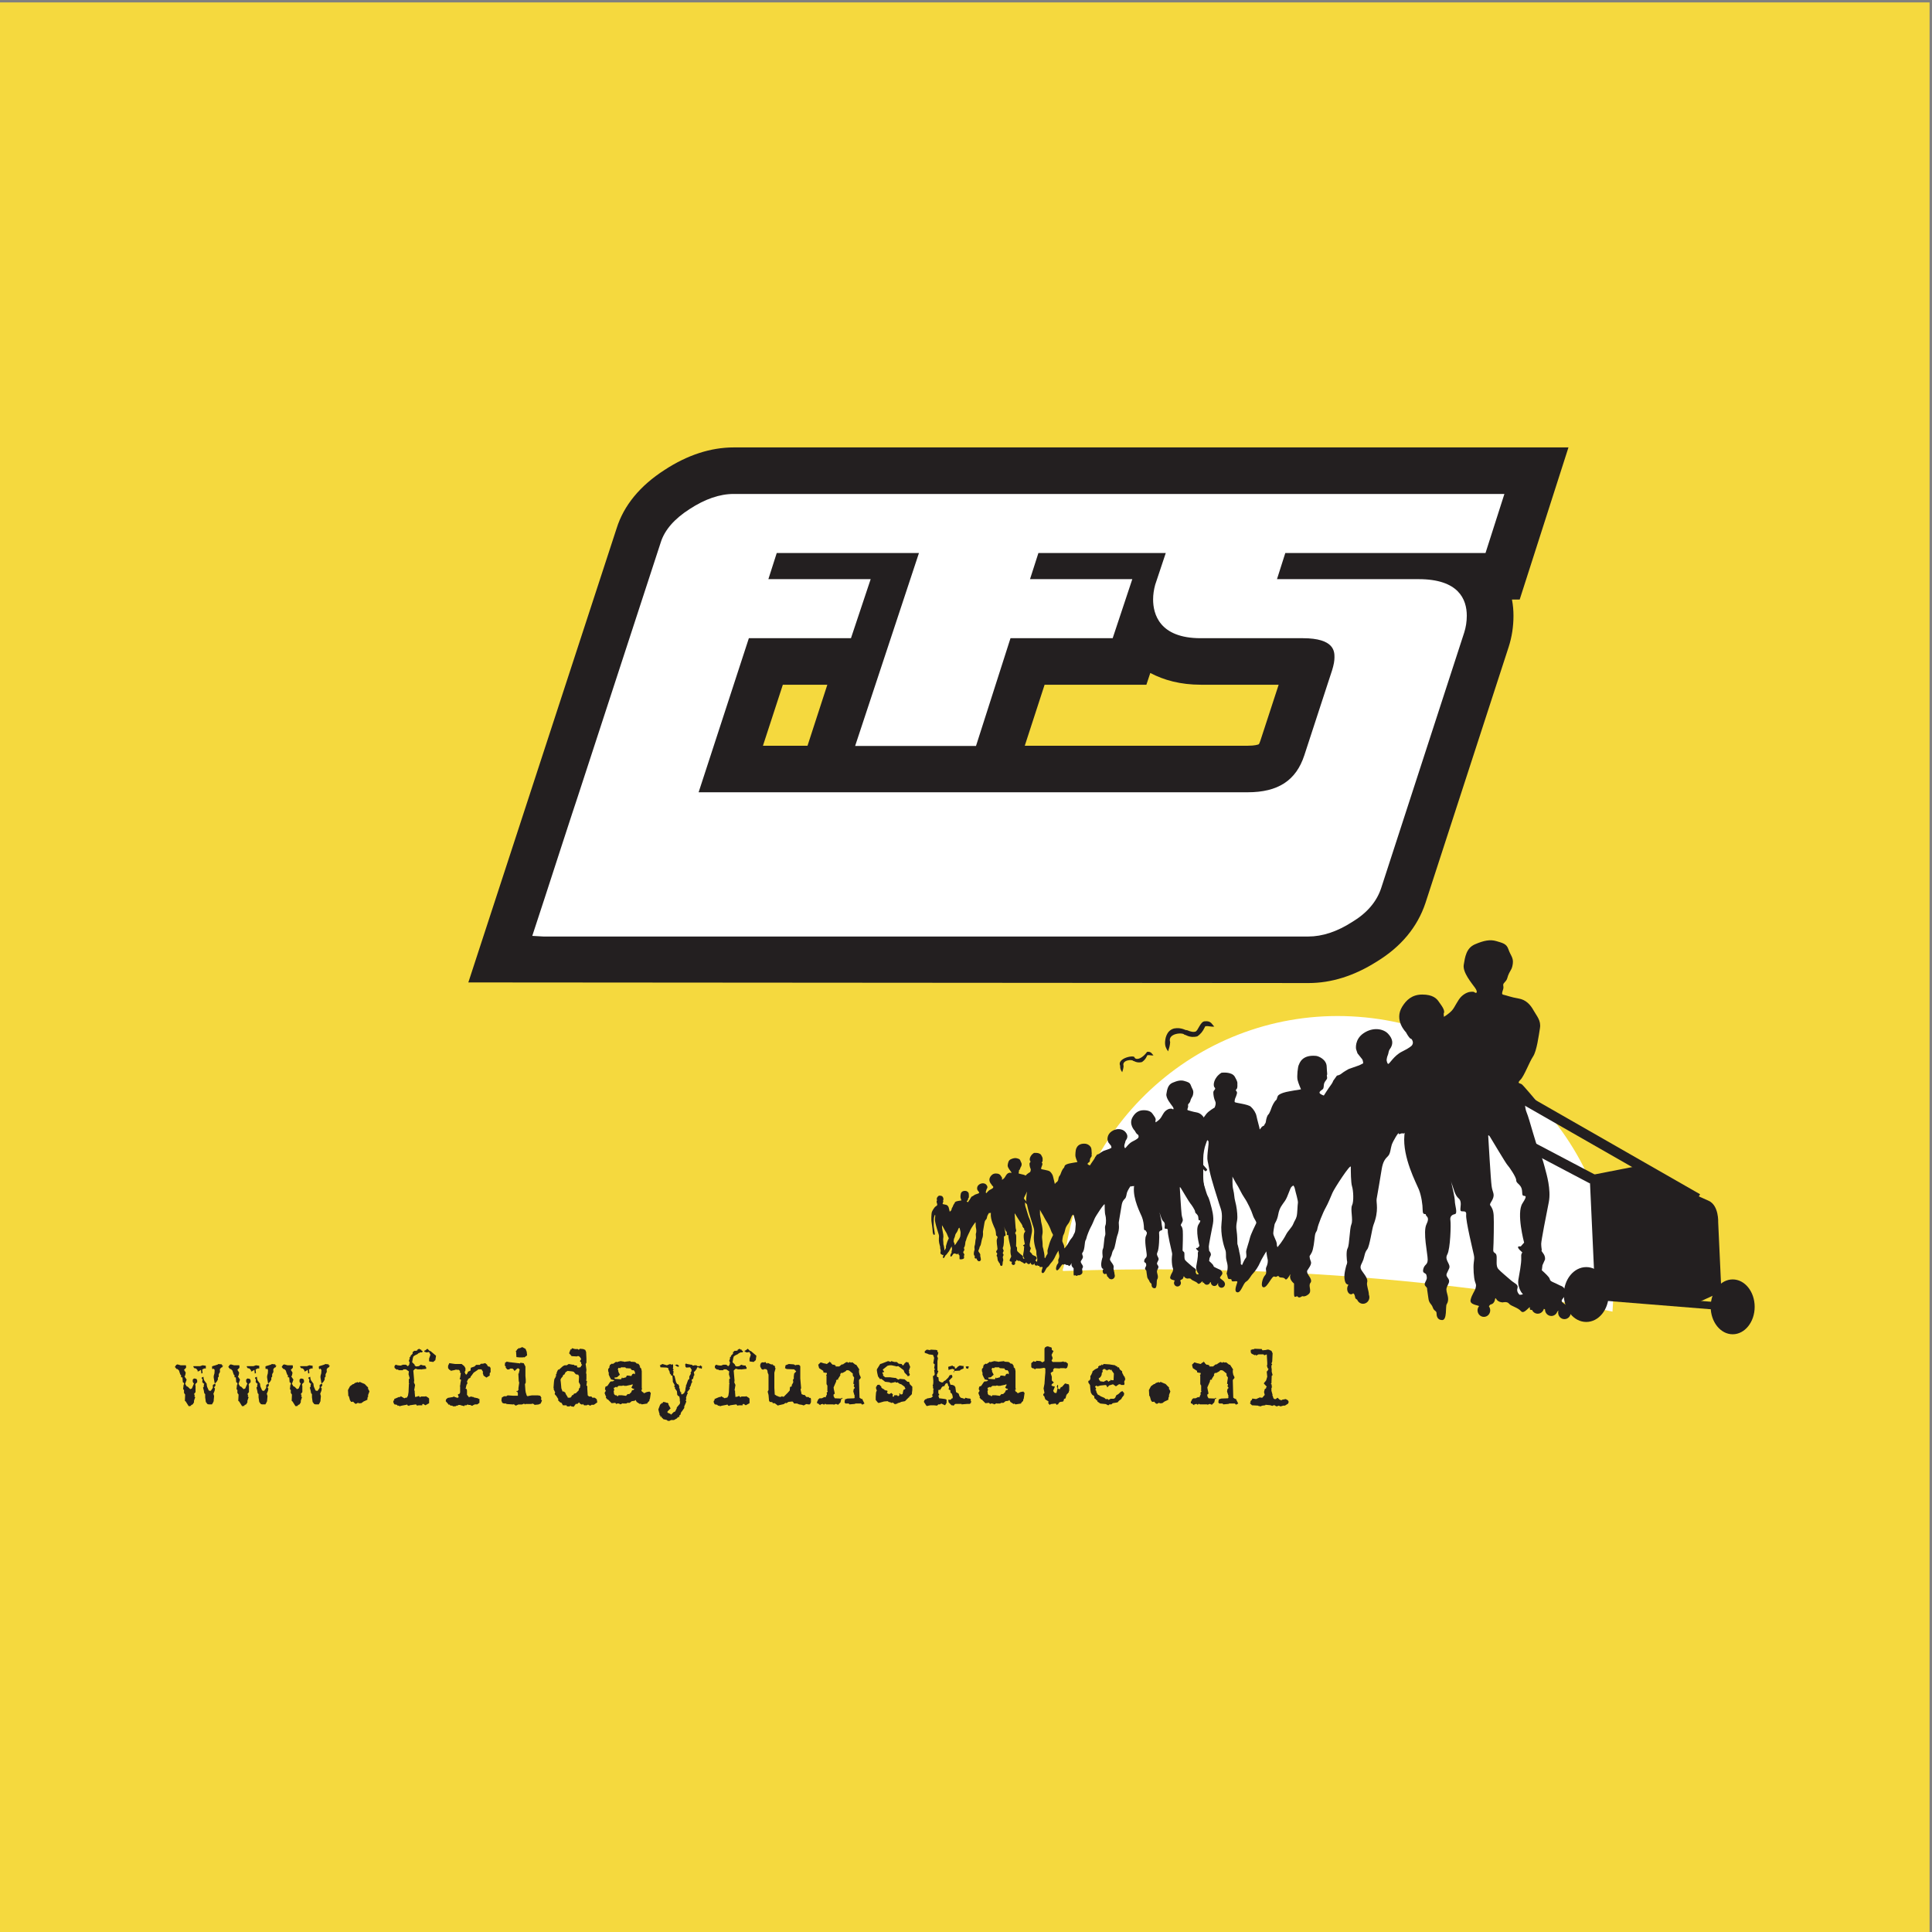 <?xml version="1.0" ?>
<svg xmlns="http://www.w3.org/2000/svg" viewBox="0 0 193 193">
	<rect x="0" y="0" width="193" height="193" fill="#808080" stroke="none"/>
	<g id="surface1">
		<path d="M 0 0.242 L 192.758 0.242 L 192.758 193 L 0 193 L 0 0.242 " stroke="none" fill-rule="evenodd" fill="#F5D93E" fill-opacity="1"/>
		<path d="M 106.234 126.965 C 106.059 126.969 106.262 126.621 106.273 126.449 C 107.656 111.562 120.715 100.461 135.691 101.574 C 150.836 102.695 162.203 115.883 161.082 131.027 C 161.082 131.027 138.434 125.828 106.234 126.965 " stroke="none" fill-rule="evenodd" fill="#FFFFFF" fill-opacity="1"/>
		<path d="M 116.691 105.027 C 116.801 104.676 116.871 104.465 116.895 104.109 C 116.594 103.211 118.199 103.094 118.332 103.379 C 118.375 103.293 118.797 103.738 119.609 103.527 C 120.359 103.008 120.32 102.395 120.488 102.52 C 120.672 102.461 120.953 102.594 121.305 102.551 C 121.047 102.32 120.992 101.961 120.371 102.023 C 119.906 102.012 119.684 102.996 119.414 103.055 C 119.055 103.18 118.496 102.84 118.527 102.906 C 118.516 102.977 118.023 102.594 117.281 102.742 C 116.457 102.957 116.398 103.91 116.387 104.07 C 116.367 104.496 116.477 104.73 116.691 105.027 " stroke="none" fill-rule="evenodd" fill="#231F20" fill-opacity="1"/>
		<path d="M 112.105 107.109 C 112.18 106.875 112.227 106.73 112.242 106.488 C 112.039 105.879 113.125 105.801 113.215 105.992 C 113.246 105.934 113.531 106.238 114.082 106.094 C 114.59 105.742 114.562 105.328 114.676 105.41 C 114.801 105.371 114.992 105.461 115.23 105.43 C 115.055 105.277 115.02 105.031 114.594 105.074 C 114.164 105.676 113.586 105.953 113.348 105.672 C 113.414 105.316 111.539 105.695 111.898 106.465 C 111.887 106.75 111.961 106.91 112.105 107.109 " stroke="none" fill-rule="evenodd" fill="#231F20" fill-opacity="1"/>
		<path d="M 156.848 130.832 C 156.723 130.488 156.145 130.203 156.039 130.043 C 155.914 129.855 156.164 129.73 156.387 129.352 C 156.605 128.973 156.164 128.531 155.977 128.469 C 155.789 128.406 155.602 128.281 155.164 128.094 C 154.727 127.902 154.906 127.84 154.719 127.59 C 154.527 127.336 154.023 126.895 154.023 126.895 L 154.086 126.391 L 154.34 125.824 C 154.34 125.824 154.402 125.512 154.152 125.195 C 153.898 124.879 154.023 124.879 154.023 124.879 C 154.023 124.879 153.961 124.566 153.961 124.25 C 153.961 123.934 154.465 121.352 154.719 120.09 C 154.969 118.832 154.465 117.195 154.402 116.945 C 154.34 116.691 154.023 115.434 153.773 115.055 C 153.52 114.676 152.766 111.715 152.512 111.148 C 152.262 110.582 152.32 109.512 152.32 109.512 L 153.332 110.52 C 153.332 110.52 153.836 110.332 153.586 110.078 C 153.332 109.828 152.199 108.441 152.012 108.312 C 151.82 108.188 151.508 108.25 151.883 107.871 C 152.262 107.496 152.766 106.109 153.145 105.543 C 153.52 104.977 153.711 103.465 153.836 102.707 C 153.961 101.953 153.52 101.512 153.203 100.945 C 152.891 100.379 152.449 99.871 151.695 99.746 C 150.938 99.621 150.496 99.434 150.184 99.371 C 149.867 99.305 150.246 98.867 150.184 98.551 C 150.117 98.234 150.246 98.234 150.434 97.984 C 150.625 97.73 150.559 97.605 150.75 97.227 C 150.938 96.852 151.062 96.785 151.129 96.219 C 151.191 95.652 150.875 95.402 150.688 94.836 C 150.496 94.27 150.117 94.207 149.488 94.016 C 148.859 93.828 148.23 93.953 147.348 94.332 C 146.465 94.707 146.348 95.625 146.223 96.379 C 146.094 97.137 147.035 98.234 147.348 98.676 C 147.664 99.117 147.504 99.297 147.285 99.117 C 147.172 99.023 146.777 99.098 146.777 99.098 C 146.777 99.098 146.41 99.156 146.012 99.523 C 145.609 99.895 145.352 100.609 145.039 100.949 C 144.727 101.293 144.242 101.578 144.242 101.578 L 144.215 101.266 C 144.414 100.922 143.961 100.41 143.73 100.066 C 143.52 99.75 143.133 99.352 142.078 99.352 C 141.023 99.352 140.465 99.938 140.082 100.551 C 139.227 101.918 140.449 103.117 140.449 103.117 C 140.449 103.117 140.625 103.457 140.797 103.656 C 140.965 103.855 140.996 103.688 141.105 103.969 C 141.223 104.258 141.023 104.457 141.023 104.457 C 141.023 104.457 140.82 104.684 140.051 105.055 C 139.285 105.426 138.801 106.281 138.688 106.281 C 138.57 106.281 138.516 105.91 138.516 105.91 C 138.516 105.91 138.543 105.594 138.629 105.426 C 138.715 105.254 138.699 105 138.828 104.824 C 139.254 104.258 139.113 103.742 138.656 103.258 C 138.199 102.773 137.176 102.574 136.234 103.203 C 135.293 103.828 135.465 104.797 135.465 104.797 L 135.609 105.227 L 135.949 105.652 C 135.949 105.652 135.949 105.652 136.062 105.793 C 136.176 105.938 136.176 106.223 136.176 106.223 L 135.777 106.422 L 134.723 106.793 C 134.723 106.793 134.211 107.078 134.012 107.246 C 133.812 107.418 133.555 107.449 133.555 107.449 L 133.188 107.961 C 133.188 107.961 133.129 108.16 132.93 108.418 C 132.73 108.672 132.246 109.441 132.246 109.441 C 132.246 109.441 131.816 109.301 131.816 109.156 C 131.816 109.016 131.984 108.93 132.129 108.816 C 132.273 108.703 132.215 108.418 132.273 108.246 C 132.328 108.074 132.414 107.988 132.531 107.82 C 132.645 107.648 132.504 107.477 132.559 107.391 C 132.613 107.305 132.559 107.246 132.531 106.535 C 132.504 105.824 131.711 105.504 131.477 105.48 C 130.051 105.34 129.82 106.223 129.738 106.395 C 129.652 106.566 129.539 107.504 129.621 107.875 C 129.707 108.246 129.965 108.816 129.965 108.816 C 129.965 108.816 129.594 108.902 129.477 108.906 C 129.359 108.91 129.477 108.906 128.824 109.016 C 127.801 109.188 127.656 109.473 127.656 109.473 L 127.598 109.613 C 127.598 109.613 127.57 109.727 127.539 109.812 C 127.516 109.898 127.398 109.898 127.199 110.27 C 127 110.641 126.973 110.84 126.887 111.012 C 126.801 111.18 126.801 111.238 126.688 111.352 C 126.574 111.465 126.484 111.809 126.457 112.035 C 126.43 112.262 126.348 112.234 126.316 112.352 C 126.289 112.465 126.258 112.434 126.117 112.52 C 125.973 112.605 125.836 112.918 125.836 112.805 C 125.836 112.691 125.578 111.809 125.52 111.496 C 125.461 111.18 125.234 110.809 124.949 110.555 C 124.664 110.297 123.41 110.184 123.352 110.098 C 123.297 110.012 123.379 109.727 123.438 109.613 C 123.496 109.5 123.438 109.613 123.523 109.387 C 123.609 109.156 123.582 109.074 123.496 108.984 C 123.41 108.902 123.469 108.871 123.555 108.758 C 123.637 108.645 123.609 108.301 123.609 108.301 C 123.609 108.16 123.664 108.102 123.352 107.562 C 123.039 107.02 122.016 107.164 122.016 107.164 C 121.242 107.648 121.145 108.441 121.332 108.629 C 121.523 108.816 121.207 108.879 121.207 109.133 C 121.207 109.383 121.27 109.762 121.398 110.016 C 121.523 110.266 121.332 110.645 121.332 110.645 C 121.332 110.645 120.766 110.961 120.512 111.273 C 120.262 111.59 119.82 112.219 119.57 112.848 C 119.32 113.48 119.32 115.871 119.383 116.188 C 119.441 116.504 119.82 119.023 119.82 119.527 C 119.82 120.031 119.949 120.598 120.074 120.785 C 120.199 120.973 120.512 120.973 120.578 120.785 C 120.641 120.598 120.391 119.465 120.391 119.211 C 120.391 118.961 120.199 118.203 120.199 117.574 C 120.199 116.945 120.199 116.25 120.199 115.746 C 120.199 115.242 120.324 114.613 120.453 114.297 C 120.578 113.98 120.578 113.793 120.703 113.98 C 120.828 114.172 120.512 115.434 120.641 115.996 C 120.766 116.566 120.641 115.996 120.828 116.945 C 121.02 117.887 121.586 119.59 121.777 120.219 C 121.965 120.848 122.152 121.035 122.027 122.172 C 121.898 123.305 122.277 124.504 122.344 124.691 C 122.406 124.879 122.469 124.941 122.469 125.32 C 122.469 125.699 122.469 125.699 122.594 126.203 C 122.719 126.707 122.531 127.211 122.531 127.211 L 122.594 127.398 C 122.594 127.398 122.594 127.398 122.656 127.652 C 122.719 127.902 123.035 127.652 123.035 127.902 C 123.035 128.156 123.664 127.84 123.602 128.094 C 123.539 128.344 123.223 129.035 123.602 129.098 C 123.98 129.164 124.168 128.219 124.484 128.031 C 124.797 127.84 124.926 127.461 125.176 127.211 C 125.426 126.957 125.742 126.453 125.867 126.141 C 125.996 125.824 126.5 125.008 126.5 125.008 C 126.5 125.008 126.562 125.512 126.625 125.762 C 126.688 126.016 126.625 126.328 126.5 126.582 C 126.371 126.832 126.625 127.148 126.371 127.398 C 126.121 127.652 125.867 128.598 126.246 128.598 C 126.625 128.598 127.066 127.398 127.316 127.523 C 127.57 127.652 127.633 127.336 127.758 127.523 C 127.887 127.715 128.199 127.523 128.391 127.777 C 128.578 128.031 129.02 126.957 128.891 127.398 C 128.766 127.84 129.27 128.219 129.27 128.219 C 129.27 128.219 129.27 128.598 129.27 129.227 C 129.27 129.855 129.523 129.352 129.648 129.539 C 129.773 129.73 130.09 129.477 130.09 129.477 C 130.09 129.477 130.34 129.605 130.719 129.289 C 131.098 128.973 130.656 128.469 130.906 128.156 C 131.16 127.84 130.656 127.398 130.594 127.148 C 130.531 126.895 130.594 126.957 130.848 126.52 C 131.098 126.078 130.906 126.016 130.848 125.699 C 130.781 125.383 130.848 125.512 131.035 125.129 C 131.223 124.754 131.285 123.996 131.348 123.492 C 131.414 122.988 131.539 123.117 131.602 122.738 C 131.664 122.359 132.168 121.102 132.422 120.66 C 132.672 120.219 132.922 119.59 133.113 119.148 C 133.301 118.707 134.941 116.188 134.941 116.566 C 134.941 116.945 134.941 118.141 135.066 118.52 C 135.191 118.895 135.258 120.031 135.066 120.406 C 134.879 120.785 135.191 121.855 135 122.297 C 134.812 122.738 134.812 124.375 134.625 124.691 C 134.438 125.008 134.559 125.949 134.559 125.949 C 134.629 126.145 134.5 126.391 134.5 126.391 C 134.5 126.391 134.246 127.211 134.309 127.715 C 134.371 128.219 134.5 128.281 134.688 128.344 C 134.691 128.348 134.699 128.348 134.707 128.352 C 134.629 128.449 134.578 128.59 134.578 128.75 C 134.578 129.047 134.754 129.293 134.965 129.293 C 135.043 129.293 135.117 129.258 135.18 129.199 C 135.234 129.23 135.281 129.277 135.305 129.336 C 135.43 129.652 135.316 129.668 135.508 129.793 C 135.531 129.809 135.555 129.82 135.574 129.828 C 135.668 130.07 135.895 130.242 136.16 130.242 C 136.512 130.242 136.797 129.949 136.797 129.586 C 136.797 129.496 136.777 129.41 136.746 129.332 C 136.746 128.938 136.488 128.402 136.574 128.094 C 136.703 127.652 136.074 127.086 135.949 126.77 C 135.82 126.453 136.074 126.203 136.199 125.824 C 136.324 125.449 136.324 125.129 136.574 124.816 C 136.828 124.504 137.059 122.734 137.207 122.359 C 137.773 120.91 137.461 120.156 137.52 119.777 C 137.586 119.398 137.898 117.637 138.023 116.816 C 138.152 115.996 138.402 115.746 138.656 115.492 C 138.906 115.242 138.906 114.738 139.031 114.359 C 139.16 113.98 139.727 113.035 139.727 113.227 C 139.727 113.414 139.914 113.164 140.164 113.227 C 140.254 113.25 140.301 113.199 140.324 113.148 C 140.316 113.203 140.305 113.289 140.293 113.414 C 140.094 115.613 141.488 118.203 141.742 118.832 C 141.992 119.465 142.121 120.344 142.121 120.91 C 142.121 121.477 142.438 121.164 142.438 121.352 C 142.438 121.543 142.875 121.543 142.5 122.297 C 142.121 123.055 142.621 125.258 142.621 125.824 C 142.621 126.391 142.309 126.266 142.18 126.77 C 142.059 127.273 142.438 127.086 142.5 127.398 C 142.562 127.715 142.562 127.715 142.375 128.094 C 142.18 128.469 142.562 128.531 142.562 128.723 C 142.562 128.91 142.621 129.098 142.688 129.668 C 142.75 130.234 143.004 130.234 143.129 130.609 C 143.254 130.988 143.504 130.926 143.504 131.18 C 143.504 131.43 143.566 131.871 144.07 131.871 C 144.578 131.871 144.387 130.484 144.516 130.297 C 144.812 129.844 144.578 129.352 144.516 129.035 C 144.449 128.723 144.516 128.598 144.703 128.219 C 144.891 127.84 144.578 127.652 144.516 127.461 C 144.449 127.273 144.578 127.148 144.766 126.707 C 144.953 126.266 144.262 125.887 144.578 125.32 C 144.891 124.754 144.953 122.297 144.891 121.918 C 144.828 121.543 145.016 121.352 145.332 121.289 C 145.648 121.227 145.332 120.406 145.332 119.969 C 145.332 119.625 145.066 118.484 144.949 117.992 C 144.977 118.105 145.023 118.25 145.078 118.391 C 145.207 118.707 145.332 119.398 145.711 119.715 C 146.09 120.031 145.836 120.66 145.898 120.91 C 145.961 121.164 146.527 120.785 146.465 121.352 C 146.402 121.918 147.16 125.008 147.223 125.32 C 147.285 125.637 147.285 125.637 147.223 126.141 C 147.16 126.645 147.223 127.652 147.348 128.031 C 147.473 128.406 147.473 128.344 147.41 128.66 C 147.348 128.973 147.035 129.289 146.906 129.855 C 146.801 130.328 147.57 130.363 147.758 130.473 C 147.66 130.586 147.602 130.734 147.602 130.898 C 147.602 131.258 147.887 131.551 148.234 131.551 C 148.586 131.551 148.867 131.258 148.867 130.898 C 148.867 130.746 148.816 130.613 148.738 130.504 C 148.902 130.203 148.957 130.387 149.176 130.172 C 149.426 129.918 149.301 129.477 149.488 129.793 C 149.68 130.105 150.117 130.105 150.117 130.105 C 150.117 130.105 150.559 129.98 150.75 130.234 C 150.938 130.484 151.633 130.609 151.949 130.988 C 152.262 131.367 152.891 130.297 152.828 130.676 C 152.801 130.848 152.898 130.875 153.043 130.852 C 153.141 131.078 153.359 131.234 153.613 131.234 C 153.91 131.234 154.152 131.027 154.227 130.746 C 154.27 130.762 154.309 130.781 154.34 130.801 C 154.34 130.805 154.34 130.805 154.34 130.809 C 154.34 131.168 154.621 131.461 154.973 131.461 C 155.238 131.461 155.465 131.293 155.559 131.051 C 155.625 130.98 155.66 130.926 155.66 130.926 C 155.66 130.926 155.664 130.938 155.676 130.957 C 155.66 131.012 155.652 131.066 155.652 131.121 C 155.652 131.484 155.934 131.777 156.281 131.777 C 156.633 131.777 156.914 131.484 156.914 131.121 C 156.914 131.02 156.891 130.922 156.848 130.832 Z M 125.484 122.215 C 125.402 122.383 124.945 123.301 124.859 123.676 C 124.777 124.051 124.484 124.844 124.484 125.051 C 124.484 125.262 124.57 125.551 124.445 125.676 C 124.32 125.801 124.07 126.387 124.07 126.387 L 123.945 126.262 C 123.984 126.137 123.902 125.426 123.82 125.137 C 123.734 124.844 123.863 125.262 123.734 124.719 C 123.609 124.176 123.609 124.344 123.609 124.176 C 123.609 124.008 123.609 123.465 123.527 122.883 C 123.441 122.301 123.609 122.051 123.609 121.59 C 123.609 121.133 123.527 120.508 123.402 120.047 C 123.277 119.59 123.32 119.34 123.195 118.84 C 123.066 118.34 123.152 117.672 123.109 117.547 C 123.066 117.422 123.441 118.172 123.566 118.34 C 123.695 118.504 124.027 119.258 124.32 119.672 C 124.613 120.09 125.027 120.965 125.152 121.383 C 125.277 121.797 125.57 122.051 125.484 122.215 Z M 129.656 120.172 C 129.613 120.383 129.613 121.176 129.531 121.508 C 129.445 121.84 129.324 121.926 129.195 122.258 C 129.07 122.594 128.656 122.969 128.488 123.301 C 128.32 123.633 128.07 124.008 127.945 124.176 C 127.82 124.344 127.613 124.594 127.613 124.594 C 127.488 124.301 127.613 124.344 127.488 124.008 C 127.363 123.676 127.195 123.383 127.195 123.219 C 127.195 123.051 127.281 122.551 127.32 122.34 C 127.363 122.133 127.574 121.965 127.695 121.301 C 127.82 120.633 128.074 120.383 128.363 119.965 C 128.656 119.547 128.863 118.672 129.031 118.547 C 129.195 118.422 129.195 118.422 129.195 118.422 C 129.195 118.422 129.324 118.547 129.363 118.797 C 129.406 119.047 129.699 119.965 129.656 120.172 Z M 152.254 124.133 L 151.922 124.508 C 151.922 124.508 151.922 124.508 151.754 124.508 C 151.59 124.508 151.59 124.676 151.922 124.969 C 152.254 125.262 151.922 124.969 151.965 125.594 C 152.004 126.219 151.754 127.344 151.672 127.887 C 151.59 128.43 151.922 129.094 152.086 129.219 C 152.254 129.344 151.797 129.344 151.797 129.344 C 151.797 129.344 151.461 129.055 151.59 128.68 C 151.711 128.305 151.297 128.219 150.922 127.887 C 150.547 127.551 149.922 127.051 149.668 126.762 C 149.418 126.469 149.547 125.887 149.504 125.469 C 149.461 125.051 149.129 125.262 149.172 124.801 C 149.211 124.344 149.254 121.926 149.211 121.383 C 149.172 120.84 149.004 120.59 148.879 120.422 C 148.754 120.254 149.047 120.047 149.172 119.633 C 149.293 119.215 149.086 119.09 149.004 118.465 C 148.918 117.84 148.672 113.543 148.672 113.543 C 148.629 113.336 148.754 113.418 148.836 113.543 C 148.918 113.668 150.422 116.211 150.586 116.379 C 150.754 116.547 151.461 117.59 151.461 117.879 C 151.461 118.172 151.711 118.215 151.922 118.547 C 152.129 118.883 152.004 119.297 152.129 119.422 C 152.254 119.547 152.711 119.258 152.086 120.215 C 151.461 121.176 152.254 124.133 152.254 124.133 " stroke="none" fill-rule="evenodd" fill="#231F20" fill-opacity="1"/>
		<path d="M 122.332 128.121 C 122.266 127.934 121.949 127.777 121.891 127.691 C 121.824 127.586 121.961 127.52 122.078 127.312 C 122.199 127.105 121.961 126.863 121.855 126.828 C 121.754 126.797 121.648 126.727 121.41 126.621 C 121.172 126.52 121.27 126.484 121.168 126.348 C 121.062 126.211 120.789 125.969 120.789 125.969 L 120.824 125.691 L 120.961 125.383 C 120.961 125.383 120.996 125.211 120.855 125.039 C 120.723 124.867 120.789 124.867 120.789 124.867 C 120.789 124.867 120.754 124.695 120.754 124.523 C 120.754 124.348 121.031 122.938 121.168 122.246 C 121.305 121.559 121.031 120.664 120.996 120.527 C 120.961 120.387 120.789 119.699 120.652 119.492 C 120.512 119.285 120.102 117.668 119.961 117.355 C 119.824 117.047 119.859 116.461 119.859 116.461 L 120.41 117.012 C 120.41 117.012 120.688 116.906 120.547 116.773 C 120.41 116.633 119.789 115.875 119.688 115.809 C 119.582 115.738 119.41 115.773 119.617 115.566 C 119.824 115.359 120.102 114.602 120.309 114.289 C 120.512 113.98 120.617 113.156 120.688 112.738 C 120.754 112.328 120.512 112.086 120.344 111.777 C 120.172 111.465 119.93 111.191 119.516 111.121 C 119.102 111.055 118.859 110.949 118.688 110.914 C 118.516 110.883 118.723 110.641 118.688 110.469 C 118.652 110.293 118.723 110.293 118.828 110.156 C 118.93 110.02 118.895 109.949 118.996 109.742 C 119.102 109.535 119.172 109.504 119.203 109.191 C 119.238 108.883 119.066 108.742 118.965 108.434 C 118.859 108.125 118.652 108.09 118.309 107.984 C 117.965 107.883 117.621 107.953 117.137 108.16 C 116.656 108.363 116.59 108.867 116.52 109.281 C 116.449 109.695 116.965 110.293 117.137 110.535 C 117.309 110.777 117.223 110.875 117.105 110.777 C 117.043 110.727 116.828 110.766 116.828 110.766 C 116.828 110.766 116.625 110.797 116.406 111 C 116.188 111.203 116.047 111.594 115.875 111.777 C 115.703 111.965 115.438 112.121 115.438 112.121 L 115.426 111.949 C 115.531 111.762 115.281 111.484 115.16 111.297 C 115.043 111.121 114.832 110.906 114.254 110.906 C 113.68 110.906 113.371 111.227 113.164 111.562 C 112.695 112.309 113.367 112.965 113.367 112.965 C 113.367 112.965 113.461 113.152 113.555 113.258 C 113.648 113.367 113.664 113.277 113.723 113.43 C 113.789 113.586 113.68 113.695 113.68 113.695 C 113.68 113.695 113.57 113.82 113.148 114.023 C 112.73 114.227 112.465 114.695 112.398 114.695 C 112.34 114.695 112.309 114.492 112.309 114.492 C 112.309 114.492 112.324 114.32 112.367 114.227 C 112.414 114.133 112.406 113.996 112.48 113.898 C 112.711 113.586 112.637 113.305 112.387 113.043 C 112.133 112.777 111.574 112.668 111.059 113.012 C 110.547 113.355 110.641 113.883 110.641 113.883 L 110.719 114.117 L 110.902 114.352 C 110.902 114.352 110.902 114.352 110.969 114.43 C 111.027 114.508 111.027 114.664 111.027 114.664 L 110.809 114.773 L 110.234 114.973 C 110.234 114.973 109.953 115.129 109.848 115.223 C 109.734 115.316 109.594 115.332 109.594 115.332 L 109.391 115.613 C 109.391 115.613 109.359 115.723 109.254 115.863 C 109.145 116.004 108.879 116.422 108.879 116.422 C 108.879 116.422 108.645 116.344 108.645 116.27 C 108.645 116.191 108.738 116.145 108.816 116.082 C 108.895 116.02 108.863 115.863 108.895 115.77 C 108.926 115.676 108.973 115.629 109.035 115.535 C 109.098 115.441 109.02 115.348 109.051 115.301 C 109.078 115.254 109.051 115.223 109.035 114.836 C 109.02 114.445 108.586 114.27 108.457 114.258 C 107.68 114.18 107.555 114.664 107.504 114.758 C 107.461 114.852 107.395 115.363 107.445 115.566 C 107.492 115.77 107.633 116.082 107.633 116.082 C 107.633 116.082 107.43 116.129 107.363 116.129 C 107.301 116.133 107.363 116.129 107.008 116.191 C 106.445 116.285 106.371 116.441 106.371 116.441 L 106.34 116.52 C 106.34 116.52 106.32 116.582 106.305 116.625 C 106.289 116.672 106.23 116.672 106.121 116.875 C 106.012 117.078 105.992 117.188 105.949 117.281 C 105.902 117.375 105.902 117.406 105.84 117.469 C 105.777 117.531 105.73 117.719 105.715 117.844 C 105.699 117.969 105.652 117.949 105.637 118.012 C 105.621 118.074 105.605 118.059 105.527 118.105 C 105.449 118.152 105.371 118.324 105.371 118.262 C 105.371 118.199 105.23 117.719 105.199 117.547 C 105.168 117.375 105.043 117.172 104.887 117.031 C 104.73 116.891 104.047 116.828 104.016 116.781 C 103.984 116.734 104.031 116.582 104.062 116.52 C 104.094 116.457 104.062 116.52 104.109 116.395 C 104.152 116.27 104.141 116.223 104.094 116.172 C 104.047 116.129 104.078 116.113 104.125 116.051 C 104.172 115.988 104.152 115.801 104.152 115.801 C 104.152 115.723 104.188 115.691 104.016 115.395 C 103.844 115.098 103.285 115.176 103.285 115.176 C 102.863 115.441 102.809 115.875 102.91 115.977 C 103.016 116.082 102.844 116.117 102.844 116.254 C 102.844 116.391 102.875 116.598 102.945 116.738 C 103.016 116.875 102.91 117.082 102.91 117.082 C 102.91 117.082 102.602 117.254 102.465 117.426 C 102.324 117.598 102.086 117.941 101.945 118.285 C 101.809 118.629 101.809 119.941 101.844 120.113 C 101.879 120.285 102.086 121.664 102.086 121.938 C 102.086 122.215 102.152 122.523 102.223 122.629 C 102.289 122.73 102.465 122.73 102.496 122.629 C 102.531 122.523 102.395 121.902 102.395 121.766 C 102.395 121.629 102.289 121.215 102.289 120.871 C 102.289 120.527 102.289 120.148 102.289 119.871 C 102.289 119.594 102.359 119.25 102.43 119.078 C 102.496 118.906 102.496 118.805 102.566 118.906 C 102.637 119.008 102.465 119.699 102.531 120.012 C 102.602 120.32 102.531 120.012 102.637 120.527 C 102.738 121.043 103.051 121.973 103.152 122.316 C 103.254 122.66 103.359 122.766 103.289 123.387 C 103.223 124.004 103.426 124.66 103.461 124.762 C 103.496 124.867 103.531 124.902 103.531 125.105 C 103.531 125.312 103.531 125.312 103.598 125.59 C 103.668 125.863 103.566 126.141 103.566 126.141 L 103.598 126.246 C 103.598 126.246 103.598 126.246 103.633 126.383 C 103.668 126.52 103.84 126.383 103.84 126.52 C 103.84 126.656 104.188 126.484 104.152 126.621 C 104.117 126.762 103.945 127.141 104.152 127.172 C 104.355 127.211 104.461 126.691 104.633 126.59 C 104.805 126.484 104.875 126.277 105.012 126.141 C 105.148 126.004 105.32 125.727 105.395 125.555 C 105.461 125.383 105.734 124.934 105.734 124.934 C 105.734 124.934 105.77 125.211 105.805 125.348 C 105.84 125.484 105.805 125.656 105.734 125.797 C 105.664 125.934 105.805 126.105 105.664 126.246 C 105.527 126.383 105.395 126.898 105.598 126.898 C 105.805 126.898 106.047 126.246 106.184 126.312 C 106.32 126.383 106.355 126.211 106.426 126.312 C 106.492 126.414 106.664 126.312 106.77 126.449 C 106.871 126.59 107.113 126.004 107.047 126.246 C 106.977 126.484 107.25 126.691 107.25 126.691 C 107.25 126.691 107.25 126.898 107.25 127.242 C 107.25 127.586 107.387 127.312 107.457 127.414 C 107.527 127.52 107.699 127.383 107.699 127.383 C 107.699 127.383 107.836 127.449 108.043 127.277 C 108.25 127.105 108.008 126.828 108.148 126.656 C 108.285 126.484 108.008 126.246 107.977 126.105 C 107.941 125.969 107.977 126.004 108.113 125.762 C 108.25 125.52 108.148 125.484 108.113 125.312 C 108.078 125.145 108.113 125.211 108.219 125.004 C 108.32 124.797 108.355 124.383 108.387 124.109 C 108.422 123.832 108.492 123.902 108.527 123.695 C 108.562 123.488 108.836 122.801 108.977 122.559 C 109.113 122.316 109.25 121.973 109.352 121.73 C 109.453 121.488 110.352 120.113 110.352 120.32 C 110.352 120.527 110.352 121.18 110.422 121.387 C 110.492 121.594 110.523 122.215 110.422 122.422 C 110.316 122.629 110.492 123.215 110.387 123.453 C 110.281 123.695 110.281 124.59 110.18 124.762 C 110.078 124.934 110.145 125.453 110.145 125.453 C 110.18 125.559 110.109 125.691 110.109 125.691 C 110.109 125.691 109.977 126.141 110.008 126.414 C 110.043 126.691 110.109 126.727 110.215 126.762 C 110.219 126.762 110.219 126.762 110.227 126.766 C 110.18 126.82 110.152 126.895 110.152 126.984 C 110.152 127.148 110.246 127.277 110.367 127.277 C 110.41 127.277 110.449 127.262 110.484 127.227 C 110.512 127.246 110.535 127.273 110.551 127.305 C 110.621 127.477 110.559 127.484 110.66 127.551 C 110.676 127.562 110.688 127.566 110.699 127.574 C 110.75 127.703 110.875 127.797 111.02 127.797 C 111.215 127.797 111.367 127.637 111.367 127.441 C 111.367 127.391 111.355 127.344 111.34 127.301 C 111.34 127.086 111.199 126.793 111.246 126.621 C 111.316 126.383 110.973 126.07 110.902 125.898 C 110.832 125.727 110.973 125.59 111.039 125.383 C 111.109 125.176 111.109 125.004 111.246 124.832 C 111.387 124.66 111.512 123.695 111.594 123.488 C 111.902 122.695 111.73 122.281 111.766 122.078 C 111.801 121.867 111.969 120.906 112.039 120.457 C 112.105 120.012 112.246 119.871 112.387 119.734 C 112.523 119.594 112.523 119.32 112.59 119.113 C 112.66 118.906 112.969 118.391 112.969 118.492 C 112.969 118.598 113.07 118.457 113.211 118.492 C 113.258 118.504 113.285 118.477 113.297 118.449 C 113.293 118.48 113.285 118.527 113.277 118.598 C 113.172 119.797 113.934 121.215 114.07 121.559 C 114.211 121.902 114.277 122.387 114.277 122.695 C 114.277 123.008 114.453 122.832 114.453 122.938 C 114.453 123.039 114.691 123.039 114.484 123.453 C 114.277 123.867 114.555 125.074 114.555 125.383 C 114.555 125.691 114.379 125.625 114.312 125.898 C 114.242 126.176 114.453 126.07 114.484 126.246 C 114.52 126.414 114.52 126.414 114.414 126.621 C 114.312 126.828 114.52 126.863 114.52 126.969 C 114.52 127.07 114.555 127.172 114.59 127.484 C 114.625 127.793 114.762 127.793 114.828 128.004 C 114.898 128.207 115.035 128.172 115.035 128.309 C 115.035 128.449 115.07 128.691 115.348 128.691 C 115.621 128.691 115.52 127.934 115.59 127.828 C 115.754 127.582 115.621 127.312 115.59 127.141 C 115.551 126.969 115.59 126.898 115.691 126.691 C 115.793 126.484 115.621 126.383 115.59 126.277 C 115.551 126.176 115.621 126.105 115.727 125.863 C 115.828 125.625 115.449 125.418 115.621 125.105 C 115.793 124.797 115.828 123.453 115.793 123.246 C 115.758 123.039 115.863 122.938 116.035 122.902 C 116.207 122.867 116.035 122.422 116.035 122.18 C 116.035 121.992 115.891 121.367 115.824 121.098 C 115.844 121.16 115.867 121.238 115.895 121.32 C 115.969 121.488 116.035 121.867 116.242 122.039 C 116.449 122.215 116.312 122.559 116.348 122.695 C 116.379 122.832 116.691 122.629 116.656 122.938 C 116.621 123.246 117.035 124.934 117.07 125.105 C 117.105 125.281 117.105 125.281 117.07 125.555 C 117.035 125.832 117.07 126.383 117.137 126.59 C 117.207 126.797 117.207 126.762 117.172 126.934 C 117.137 127.105 116.965 127.277 116.895 127.586 C 116.84 127.844 117.258 127.867 117.359 127.922 C 117.309 127.988 117.277 128.066 117.277 128.156 C 117.277 128.355 117.434 128.516 117.621 128.516 C 117.812 128.516 117.969 128.355 117.969 128.156 C 117.969 128.074 117.941 128.004 117.898 127.941 C 117.988 127.777 118.016 127.879 118.137 127.758 C 118.273 127.621 118.203 127.383 118.309 127.551 C 118.414 127.727 118.652 127.727 118.652 127.727 C 118.652 127.727 118.895 127.656 118.996 127.793 C 119.102 127.934 119.48 128.004 119.652 128.207 C 119.824 128.414 120.172 127.828 120.133 128.035 C 120.117 128.129 120.176 128.145 120.254 128.133 C 120.309 128.258 120.426 128.344 120.566 128.344 C 120.727 128.344 120.859 128.227 120.898 128.074 C 120.926 128.082 120.945 128.094 120.961 128.105 C 120.961 128.305 121.117 128.469 121.309 128.469 C 121.453 128.469 121.578 128.375 121.629 128.242 C 121.664 128.203 121.684 128.172 121.684 128.172 C 121.684 128.172 121.688 128.18 121.691 128.188 C 121.684 128.219 121.68 128.25 121.68 128.281 C 121.68 128.477 121.836 128.641 122.023 128.641 C 122.215 128.641 122.371 128.477 122.371 128.281 C 122.371 128.223 122.355 128.172 122.332 128.121 Z M 105.184 123.41 C 105.137 123.5 104.887 124.004 104.84 124.207 C 104.797 124.414 104.637 124.848 104.637 124.961 C 104.637 125.074 104.684 125.234 104.613 125.301 C 104.547 125.371 104.406 125.691 104.406 125.691 L 104.34 125.621 C 104.363 125.555 104.316 125.164 104.27 125.008 C 104.227 124.848 104.293 125.074 104.227 124.777 C 104.156 124.48 104.156 124.574 104.156 124.48 C 104.156 124.391 104.156 124.094 104.109 123.773 C 104.062 123.453 104.156 123.32 104.156 123.066 C 104.156 122.816 104.109 122.477 104.043 122.223 C 103.977 121.973 103.996 121.836 103.93 121.562 C 103.859 121.289 103.906 120.922 103.883 120.855 C 103.859 120.785 104.062 121.199 104.133 121.289 C 104.203 121.383 104.387 121.789 104.547 122.02 C 104.703 122.246 104.934 122.727 105 122.953 C 105.07 123.18 105.23 123.32 105.184 123.41 Z M 107.465 122.293 C 107.441 122.406 107.441 122.84 107.395 123.023 C 107.352 123.203 107.277 123.25 107.215 123.434 C 107.145 123.613 106.914 123.82 106.824 124.004 C 106.734 124.184 106.598 124.391 106.527 124.48 C 106.461 124.574 106.344 124.711 106.344 124.711 C 106.277 124.551 106.344 124.574 106.277 124.391 C 106.211 124.207 106.117 124.047 106.117 123.957 C 106.117 123.863 106.164 123.594 106.188 123.477 C 106.211 123.363 106.324 123.273 106.391 122.906 C 106.461 122.543 106.598 122.406 106.758 122.18 C 106.914 121.949 107.027 121.473 107.121 121.402 C 107.215 121.336 107.215 121.336 107.215 121.336 C 107.215 121.336 107.277 121.402 107.301 121.539 C 107.328 121.676 107.484 122.18 107.465 122.293 Z M 119.82 124.461 L 119.641 124.664 C 119.641 124.664 119.641 124.664 119.547 124.664 C 119.453 124.664 119.453 124.754 119.641 124.914 C 119.82 125.074 119.641 124.914 119.66 125.258 C 119.684 125.598 119.547 126.215 119.5 126.512 C 119.453 126.809 119.641 127.172 119.73 127.238 C 119.82 127.309 119.57 127.309 119.57 127.309 C 119.57 127.309 119.387 127.148 119.453 126.945 C 119.527 126.738 119.297 126.695 119.09 126.512 C 118.887 126.328 118.543 126.055 118.406 125.895 C 118.27 125.734 118.34 125.414 118.316 125.188 C 118.293 124.961 118.113 125.074 118.137 124.824 C 118.156 124.574 118.18 123.25 118.156 122.953 C 118.137 122.656 118.043 122.52 117.973 122.43 C 117.906 122.34 118.066 122.223 118.137 121.996 C 118.203 121.77 118.09 121.699 118.043 121.355 C 117.996 121.016 117.859 118.668 117.859 118.668 C 117.836 118.555 117.906 118.598 117.953 118.668 C 117.996 118.734 118.816 120.125 118.91 120.219 C 119 120.309 119.387 120.879 119.387 121.039 C 119.387 121.199 119.527 121.219 119.641 121.402 C 119.754 121.586 119.684 121.812 119.754 121.883 C 119.82 121.949 120.074 121.789 119.73 122.316 C 119.387 122.84 119.82 124.461 119.82 124.461 " stroke="none" fill-rule="evenodd" fill="#231F20" fill-opacity="1"/>
		<path d="M 103.68 126.164 C 103.645 126.066 103.48 125.984 103.453 125.941 C 103.418 125.891 103.488 125.852 103.551 125.746 C 103.613 125.637 103.488 125.512 103.434 125.492 C 103.383 125.477 103.328 125.441 103.203 125.387 C 103.082 125.332 103.129 125.316 103.078 125.242 C 103.023 125.172 102.879 125.047 102.879 125.047 L 102.898 124.906 L 102.969 124.742 C 102.969 124.742 102.988 124.652 102.914 124.566 C 102.844 124.477 102.879 124.477 102.879 124.477 C 102.879 124.477 102.863 124.387 102.863 124.297 C 102.863 124.207 103.008 123.473 103.078 123.117 C 103.148 122.758 103.008 122.293 102.988 122.223 C 102.969 122.152 102.879 121.793 102.809 121.684 C 102.738 121.578 102.523 120.738 102.453 120.578 C 102.379 120.414 102.398 120.113 102.398 120.113 L 102.684 120.398 C 102.684 120.398 102.828 120.344 102.754 120.273 C 102.684 120.203 102.363 119.809 102.309 119.773 C 102.254 119.734 102.164 119.754 102.273 119.648 C 102.379 119.539 102.523 119.148 102.629 118.984 C 102.738 118.824 102.789 118.395 102.828 118.18 C 102.863 117.965 102.738 117.84 102.648 117.68 C 102.559 117.52 102.434 117.375 102.219 117.34 C 102.004 117.305 101.879 117.25 101.789 117.234 C 101.703 117.215 101.809 117.09 101.789 117 C 101.773 116.91 101.809 116.91 101.863 116.84 C 101.914 116.77 101.895 116.73 101.949 116.625 C 102.004 116.52 102.039 116.5 102.059 116.34 C 102.074 116.176 101.984 116.105 101.934 115.945 C 101.879 115.785 101.773 115.766 101.594 115.711 C 101.414 115.66 101.234 115.695 100.984 115.801 C 100.734 115.91 100.699 116.168 100.664 116.387 C 100.629 116.598 100.895 116.91 100.984 117.035 C 101.074 117.16 101.031 117.211 100.969 117.16 C 100.934 117.137 100.824 117.156 100.824 117.156 C 100.824 117.156 100.719 117.172 100.605 117.277 C 100.492 117.383 100.418 117.586 100.328 117.68 C 100.242 117.777 100.102 117.859 100.102 117.859 L 100.094 117.77 C 100.152 117.672 100.023 117.527 99.957 117.43 C 99.898 117.34 99.785 117.227 99.488 117.227 C 99.188 117.227 99.031 117.395 98.922 117.566 C 98.68 117.957 99.027 118.297 99.027 118.297 C 99.027 118.297 99.074 118.395 99.125 118.449 C 99.172 118.508 99.18 118.457 99.215 118.539 C 99.246 118.617 99.188 118.676 99.188 118.676 C 99.188 118.676 99.133 118.742 98.914 118.848 C 98.695 118.953 98.559 119.195 98.523 119.195 C 98.492 119.195 98.477 119.09 98.477 119.09 C 98.477 119.09 98.484 119 98.512 118.953 C 98.535 118.902 98.531 118.832 98.566 118.781 C 98.688 118.617 98.648 118.473 98.516 118.336 C 98.391 118.199 98.098 118.141 97.828 118.32 C 97.562 118.496 97.613 118.773 97.613 118.773 L 97.652 118.895 L 97.75 119.016 C 97.75 119.016 97.75 119.016 97.781 119.055 C 97.812 119.098 97.812 119.18 97.812 119.18 L 97.699 119.234 L 97.398 119.34 C 97.398 119.34 97.258 119.422 97.199 119.469 C 97.141 119.52 97.07 119.527 97.07 119.527 L 96.965 119.672 C 96.965 119.672 96.949 119.727 96.891 119.801 C 96.836 119.875 96.699 120.094 96.699 120.094 C 96.699 120.094 96.574 120.051 96.574 120.012 C 96.574 119.969 96.625 119.945 96.664 119.914 C 96.707 119.883 96.688 119.801 96.707 119.754 C 96.723 119.703 96.746 119.68 96.777 119.633 C 96.809 119.582 96.77 119.535 96.785 119.512 C 96.801 119.484 96.785 119.469 96.777 119.266 C 96.77 119.066 96.543 118.973 96.48 118.969 C 96.074 118.926 96.008 119.18 95.984 119.227 C 95.961 119.277 95.93 119.543 95.953 119.648 C 95.977 119.754 96.047 119.914 96.047 119.914 C 96.047 119.914 95.941 119.938 95.91 119.941 C 95.879 119.941 95.91 119.941 95.727 119.969 C 95.434 120.02 95.395 120.102 95.395 120.102 L 95.379 120.141 C 95.379 120.141 95.371 120.172 95.359 120.199 C 95.355 120.223 95.32 120.223 95.266 120.328 C 95.207 120.434 95.199 120.488 95.176 120.539 C 95.152 120.586 95.152 120.602 95.117 120.637 C 95.086 120.668 95.062 120.766 95.055 120.828 C 95.043 120.895 95.023 120.887 95.016 120.918 C 95.004 120.949 94.996 120.941 94.957 120.965 C 94.918 120.992 94.875 121.078 94.875 121.047 C 94.875 121.016 94.801 120.766 94.785 120.676 C 94.773 120.586 94.707 120.48 94.625 120.406 C 94.543 120.336 94.188 120.305 94.172 120.277 C 94.156 120.254 94.18 120.172 94.195 120.141 C 94.215 120.109 94.195 120.141 94.219 120.078 C 94.242 120.012 94.238 119.988 94.215 119.965 C 94.188 119.938 94.203 119.93 94.227 119.898 C 94.254 119.867 94.242 119.77 94.242 119.77 C 94.242 119.727 94.262 119.715 94.172 119.559 C 94.086 119.406 93.793 119.445 93.793 119.445 C 93.574 119.582 93.543 119.809 93.598 119.859 C 93.652 119.914 93.562 119.934 93.562 120.004 C 93.562 120.078 93.582 120.184 93.617 120.254 C 93.652 120.328 93.598 120.434 93.598 120.434 C 93.598 120.434 93.438 120.523 93.367 120.613 C 93.297 120.703 93.168 120.883 93.098 121.059 C 93.027 121.238 93.027 121.918 93.047 122.008 C 93.062 122.098 93.168 122.812 93.168 122.957 C 93.168 123.098 93.207 123.258 93.242 123.312 C 93.277 123.367 93.367 123.367 93.383 123.312 C 93.402 123.258 93.332 122.938 93.332 122.867 C 93.332 122.793 93.277 122.582 93.277 122.398 C 93.277 122.223 93.277 122.027 93.277 121.883 C 93.277 121.738 93.312 121.559 93.348 121.473 C 93.383 121.383 93.383 121.328 93.422 121.383 C 93.457 121.434 93.367 121.793 93.402 121.953 C 93.438 122.113 93.402 121.953 93.457 122.223 C 93.512 122.492 93.672 122.973 93.723 123.152 C 93.777 123.332 93.832 123.387 93.793 123.707 C 93.762 124.027 93.867 124.367 93.883 124.422 C 93.902 124.477 93.918 124.492 93.918 124.602 C 93.918 124.707 93.918 124.707 93.957 124.852 C 93.992 124.992 93.938 125.137 93.938 125.137 L 93.957 125.191 C 93.957 125.191 93.957 125.191 93.977 125.262 C 93.992 125.332 94.082 125.262 94.082 125.332 C 94.082 125.406 94.262 125.316 94.242 125.387 C 94.227 125.461 94.137 125.656 94.242 125.676 C 94.352 125.691 94.406 125.422 94.492 125.371 C 94.582 125.316 94.617 125.211 94.691 125.137 C 94.762 125.066 94.852 124.922 94.887 124.832 C 94.922 124.742 95.066 124.512 95.066 124.512 C 95.066 124.512 95.082 124.652 95.102 124.727 C 95.117 124.797 95.102 124.887 95.066 124.961 C 95.031 125.031 95.102 125.117 95.031 125.191 C 94.957 125.262 94.887 125.531 94.996 125.531 C 95.102 125.531 95.227 125.191 95.297 125.227 C 95.371 125.262 95.387 125.172 95.422 125.227 C 95.461 125.281 95.547 125.227 95.602 125.297 C 95.656 125.371 95.781 125.066 95.742 125.191 C 95.707 125.316 95.852 125.422 95.852 125.422 C 95.852 125.422 95.852 125.531 95.852 125.711 C 95.852 125.891 95.926 125.746 95.961 125.797 C 95.992 125.852 96.086 125.781 96.086 125.781 C 96.086 125.781 96.156 125.816 96.266 125.727 C 96.371 125.637 96.246 125.492 96.316 125.406 C 96.387 125.316 96.246 125.191 96.227 125.117 C 96.211 125.047 96.227 125.066 96.301 124.941 C 96.371 124.816 96.316 124.797 96.301 124.707 C 96.281 124.617 96.301 124.652 96.352 124.547 C 96.406 124.441 96.426 124.223 96.441 124.082 C 96.461 123.938 96.496 123.973 96.516 123.867 C 96.531 123.762 96.676 123.402 96.746 123.277 C 96.82 123.152 96.891 122.973 96.945 122.848 C 96.996 122.723 97.461 122.008 97.461 122.113 C 97.461 122.223 97.461 122.562 97.496 122.668 C 97.531 122.777 97.551 123.098 97.496 123.207 C 97.445 123.312 97.531 123.617 97.48 123.742 C 97.426 123.867 97.426 124.332 97.371 124.422 C 97.316 124.512 97.355 124.781 97.355 124.781 C 97.371 124.836 97.336 124.906 97.336 124.906 C 97.336 124.906 97.266 125.137 97.281 125.281 C 97.301 125.422 97.336 125.441 97.391 125.461 C 97.391 125.461 97.395 125.461 97.395 125.461 C 97.371 125.488 97.359 125.531 97.359 125.574 C 97.359 125.66 97.406 125.727 97.469 125.727 C 97.492 125.727 97.512 125.719 97.531 125.703 C 97.547 125.711 97.559 125.723 97.566 125.742 C 97.602 125.832 97.57 125.836 97.621 125.871 C 97.629 125.875 97.637 125.879 97.641 125.883 C 97.668 125.949 97.73 125.996 97.809 125.996 C 97.91 125.996 97.988 125.914 97.988 125.812 C 97.988 125.785 97.984 125.762 97.977 125.738 C 97.973 125.625 97.902 125.477 97.926 125.387 C 97.961 125.262 97.781 125.102 97.746 125.012 C 97.711 124.922 97.781 124.852 97.82 124.742 C 97.855 124.637 97.855 124.547 97.926 124.457 C 97.996 124.367 98.062 123.867 98.105 123.762 C 98.266 123.348 98.176 123.133 98.195 123.027 C 98.211 122.918 98.301 122.418 98.34 122.188 C 98.375 121.953 98.445 121.883 98.516 121.812 C 98.59 121.738 98.59 121.598 98.625 121.488 C 98.66 121.383 98.82 121.113 98.82 121.168 C 98.82 121.219 98.875 121.148 98.945 121.168 C 98.969 121.172 98.984 121.16 98.992 121.145 C 98.988 121.16 98.984 121.184 98.98 121.219 C 98.926 121.844 99.32 122.582 99.395 122.758 C 99.465 122.938 99.5 123.188 99.5 123.348 C 99.5 123.512 99.59 123.422 99.59 123.473 C 99.59 123.527 99.715 123.527 99.605 123.742 C 99.5 123.957 99.645 124.582 99.645 124.742 C 99.645 124.906 99.555 124.867 99.52 125.012 C 99.48 125.156 99.59 125.102 99.605 125.191 C 99.625 125.281 99.625 125.281 99.57 125.387 C 99.52 125.492 99.625 125.512 99.625 125.566 C 99.625 125.621 99.645 125.676 99.66 125.836 C 99.68 125.996 99.75 125.996 99.785 126.102 C 99.824 126.211 99.895 126.191 99.895 126.266 C 99.895 126.336 99.91 126.461 100.055 126.461 C 100.195 126.461 100.145 126.066 100.184 126.016 C 100.266 125.887 100.195 125.746 100.184 125.656 C 100.16 125.566 100.184 125.531 100.234 125.422 C 100.289 125.316 100.195 125.262 100.184 125.211 C 100.16 125.156 100.195 125.117 100.25 124.992 C 100.305 124.867 100.109 124.762 100.195 124.602 C 100.289 124.441 100.305 123.742 100.289 123.637 C 100.27 123.527 100.324 123.473 100.414 123.457 C 100.504 123.438 100.414 123.207 100.414 123.082 C 100.414 122.984 100.34 122.66 100.305 122.52 C 100.312 122.551 100.324 122.594 100.34 122.633 C 100.379 122.723 100.414 122.918 100.52 123.008 C 100.629 123.098 100.555 123.277 100.574 123.348 C 100.59 123.422 100.754 123.312 100.734 123.473 C 100.719 123.637 100.93 124.512 100.949 124.602 C 100.969 124.688 100.969 124.688 100.949 124.832 C 100.93 124.977 100.949 125.262 100.984 125.371 C 101.02 125.477 101.02 125.461 101.004 125.547 C 100.984 125.637 100.895 125.727 100.859 125.891 C 100.828 126.023 101.047 126.031 101.102 126.062 C 101.074 126.094 101.055 126.137 101.055 126.184 C 101.055 126.285 101.137 126.371 101.234 126.371 C 101.336 126.371 101.414 126.285 101.414 126.184 C 101.414 126.141 101.402 126.102 101.379 126.07 C 101.426 125.984 101.441 126.039 101.504 125.977 C 101.574 125.906 101.539 125.781 101.594 125.871 C 101.648 125.961 101.773 125.961 101.773 125.961 C 101.773 125.961 101.895 125.926 101.949 125.996 C 102.004 126.066 102.203 126.102 102.289 126.211 C 102.379 126.316 102.559 126.016 102.539 126.121 C 102.531 126.168 102.562 126.176 102.602 126.172 C 102.629 126.234 102.691 126.281 102.766 126.281 C 102.848 126.281 102.914 126.219 102.938 126.141 C 102.949 126.145 102.961 126.152 102.969 126.156 C 102.969 126.156 102.969 126.156 102.969 126.16 C 102.969 126.262 103.051 126.344 103.148 126.344 C 103.227 126.344 103.289 126.297 103.316 126.227 C 103.336 126.207 103.348 126.191 103.348 126.191 C 103.348 126.191 103.348 126.195 103.348 126.199 C 103.348 126.215 103.34 126.23 103.34 126.25 C 103.34 126.352 103.422 126.434 103.52 126.434 C 103.621 126.434 103.699 126.352 103.699 126.25 C 103.699 126.219 103.695 126.191 103.68 126.164 Z M 94.777 123.719 C 94.754 123.766 94.625 124.027 94.602 124.133 C 94.578 124.238 94.492 124.465 94.492 124.523 C 94.492 124.586 94.516 124.668 94.48 124.703 C 94.445 124.738 94.375 124.902 94.375 124.902 L 94.34 124.867 C 94.352 124.832 94.328 124.633 94.305 124.547 C 94.281 124.465 94.316 124.586 94.281 124.43 C 94.242 124.273 94.242 124.324 94.242 124.273 C 94.242 124.23 94.242 124.074 94.223 123.91 C 94.199 123.742 94.242 123.672 94.242 123.543 C 94.242 123.41 94.223 123.234 94.188 123.102 C 94.152 122.973 94.164 122.902 94.129 122.762 C 94.09 122.617 94.113 122.43 94.102 122.395 C 94.09 122.359 94.199 122.57 94.234 122.617 C 94.27 122.664 94.363 122.879 94.445 122.996 C 94.531 123.113 94.648 123.363 94.684 123.48 C 94.719 123.602 94.801 123.672 94.777 123.719 Z M 95.961 123.141 C 95.949 123.199 95.949 123.422 95.926 123.52 C 95.902 123.613 95.867 123.637 95.832 123.73 C 95.797 123.824 95.676 123.934 95.633 124.027 C 95.582 124.121 95.512 124.23 95.477 124.273 C 95.441 124.324 95.383 124.395 95.383 124.395 C 95.348 124.312 95.383 124.324 95.348 124.23 C 95.309 124.133 95.262 124.051 95.262 124.004 C 95.262 123.957 95.285 123.812 95.297 123.754 C 95.309 123.695 95.371 123.648 95.406 123.457 C 95.441 123.27 95.512 123.199 95.594 123.078 C 95.676 122.961 95.738 122.715 95.785 122.676 C 95.832 122.641 95.832 122.641 95.832 122.641 C 95.832 122.641 95.867 122.676 95.879 122.75 C 95.891 122.82 95.973 123.078 95.961 123.141 Z M 102.379 124.266 L 102.281 124.371 C 102.281 124.371 102.281 124.371 102.234 124.371 C 102.188 124.371 102.188 124.418 102.281 124.5 C 102.379 124.586 102.281 124.5 102.297 124.68 C 102.305 124.855 102.234 125.176 102.211 125.328 C 102.188 125.484 102.281 125.672 102.332 125.707 C 102.379 125.742 102.246 125.742 102.246 125.742 C 102.246 125.742 102.152 125.66 102.188 125.555 C 102.223 125.449 102.105 125.422 102 125.328 C 101.895 125.234 101.715 125.094 101.645 125.008 C 101.57 124.926 101.605 124.762 101.598 124.641 C 101.586 124.523 101.488 124.586 101.504 124.453 C 101.516 124.324 101.527 123.637 101.516 123.48 C 101.504 123.328 101.457 123.258 101.418 123.211 C 101.383 123.164 101.465 123.102 101.504 122.984 C 101.539 122.867 101.477 122.832 101.457 122.652 C 101.434 122.477 101.359 121.258 101.359 121.258 C 101.348 121.199 101.383 121.223 101.406 121.258 C 101.434 121.293 101.859 122.016 101.906 122.062 C 101.953 122.109 102.152 122.406 102.152 122.488 C 102.152 122.57 102.223 122.582 102.281 122.676 C 102.344 122.773 102.305 122.891 102.344 122.926 C 102.379 122.961 102.508 122.879 102.332 123.152 C 102.152 123.422 102.379 124.266 102.379 124.266 " stroke="none" fill-rule="evenodd" fill="#231F20" fill-opacity="1"/>
		<path d="M 158.801 117.418 L 159.355 129.422 L 169.488 130.172 L 171.961 129.047 L 171.641 122.109 C 171.641 122.109 171.723 120.422 170.688 119.953 C 169.648 119.484 163.105 116.574 163.105 116.574 L 158.801 117.418 " stroke="none" fill-rule="evenodd" fill="#231F20" fill-opacity="1"/>
		<path d="M 175.285 130.547 C 175.285 132.062 174.301 133.289 173.09 133.289 C 171.875 133.289 170.891 132.062 170.891 130.547 C 170.891 129.035 171.875 127.809 173.09 127.809 C 174.301 127.809 175.285 129.035 175.285 130.547 " stroke="none" fill-rule="evenodd" fill="#231F20" fill-opacity="1"/>
		<path d="M 160.699 129.316 C 160.699 130.832 159.699 132.059 158.461 132.059 C 157.223 132.059 156.219 130.832 156.219 129.316 C 156.219 127.805 157.223 126.578 158.461 126.578 C 159.699 126.578 160.699 127.805 160.699 129.316 " stroke="none" fill-rule="evenodd" fill="#231F20" fill-opacity="1"/>
		<path d="M 159.43 129.867 L 173.984 131.039 L 174.047 130.293 L 159.488 129.117 L 159.43 129.867 " stroke="none" fill-rule="evenodd" fill="#231F20" fill-opacity="1"/>
		<path d="M 151.547 114.387 L 158.832 118.227 L 159.305 117.328 L 152.02 113.488 L 151.547 114.387 " stroke="none" fill-rule="evenodd" fill="#231F20" fill-opacity="1"/>
		<path d="M 149.566 108.871 L 169.328 120.18 L 169.832 119.301 L 150.07 107.992 L 149.566 108.871 " stroke="none" fill-rule="evenodd" fill="#231F20" fill-opacity="1"/>
		<path d="M 137.594 96.027 C 137.566 96.047 137.547 96.059 137.516 96.07 C 137.496 96.09 137.477 96.102 137.461 96.113 L 137.594 96.027 " stroke="none" fill-rule="evenodd" fill="#231F20" fill-opacity="1"/>
		<path d="M 156.684 44.695 L 73.309 44.695 C 71 44.695 68.672 45.449 66.383 46.949 C 63.945 48.516 62.316 50.484 61.598 52.781 C 61.594 52.781 46.785 98.141 46.785 98.141 L 130.723 98.203 C 133 98.203 135.285 97.484 137.516 96.07 C 139.945 94.594 141.594 92.621 142.402 90.195 C 142.414 90.164 150.711 64.625 150.711 64.625 C 151.027 63.645 151.191 62.598 151.191 61.512 C 151.191 60.98 151.145 60.434 151.039 59.891 C 151.277 59.891 151.812 59.891 151.812 59.891 Z M 119.969 68.402 C 119.969 68.402 124.906 68.402 127.734 68.402 C 126.906 70.926 125.902 74.008 125.902 74.008 C 125.828 74.234 125.773 74.32 125.75 74.348 C 125.684 74.379 125.383 74.496 124.66 74.496 C 124.66 74.496 113.055 74.496 102.371 74.496 C 103.066 72.355 103.523 70.945 104.352 68.402 C 107.312 68.402 110.578 68.402 110.578 68.402 L 114.52 68.402 C 114.52 68.402 114.746 67.73 114.91 67.227 C 116.27 67.945 117.922 68.402 119.969 68.402 Z M 82.648 68.402 C 81.941 70.578 80.688 74.434 80.668 74.496 C 79.172 74.496 77.258 74.496 76.215 74.496 C 77.184 71.523 77.52 70.504 78.203 68.402 C 80.316 68.402 81.363 68.402 82.648 68.402 " stroke="none" fill-rule="evenodd" fill="#231F20" fill-opacity="1"/>
		<path d="M 148.398 55.242 L 150.285 49.344 L 73.285 49.344 C 71.902 49.344 70.426 49.852 68.906 50.844 C 67.367 51.824 66.395 52.945 66.008 54.176 L 57.676 79.703 C 57.656 79.711 54.441 89.617 54.441 89.617 L 53.172 93.492 L 54.289 93.555 L 130.695 93.555 C 132.102 93.555 133.574 93.066 135.066 92.109 C 136.535 91.23 137.516 90.094 137.969 88.734 C 137.973 88.727 146.27 63.188 146.27 63.188 C 146.434 62.672 146.527 62.102 146.527 61.512 C 146.527 59.848 145.691 57.855 141.719 57.855 C 141.719 57.855 129.488 57.855 127.566 57.855 C 127.875 56.875 128.203 55.844 128.398 55.242 C 129.527 55.242 148.398 55.242 148.398 55.242 Z M 86.977 57.855 C 86.977 57.855 78.535 57.855 76.758 57.855 C 77.066 56.875 77.398 55.844 77.594 55.242 C 78.621 55.242 89.93 55.242 91.801 55.242 C 91.168 57.18 85.426 74.516 85.426 74.516 L 97.5 74.516 C 97.5 74.516 100.609 64.789 100.945 63.754 C 102.008 63.754 111.152 63.754 111.152 63.754 L 113.113 57.855 C 113.113 57.855 104.676 57.855 102.895 57.855 C 103.211 56.875 103.543 55.844 103.734 55.242 C 104.742 55.242 114.613 55.242 116.457 55.242 C 116.055 56.441 115.398 58.418 115.398 58.418 C 115.266 58.898 115.191 59.402 115.191 59.879 C 115.191 61.324 115.812 63.754 119.941 63.754 L 130.148 63.754 C 133.309 63.754 133.309 65.094 133.309 65.66 C 133.309 66.016 133.242 66.398 133.074 66.953 C 133.078 66.934 130.297 75.453 130.297 75.453 C 129.473 77.969 127.676 79.145 124.633 79.145 C 124.633 79.145 71.957 79.145 69.789 79.145 C 70.387 77.32 74.484 64.742 74.809 63.754 C 75.863 63.754 85.008 63.754 85.008 63.754 L 86.977 57.855 " stroke="none" fill-rule="evenodd" fill="#FFFFFF" fill-opacity="1"/>
		<path d="M 18.555 136.387 L 18.586 136.434 L 18.586 136.637 L 18.383 136.84 L 18.555 137.121 L 18.496 137.414 L 18.43 137.5 L 18.645 137.82 L 18.496 138.238 L 18.645 138.488 L 18.758 138.527 L 19.004 138.77 L 19.168 138.703 L 19.379 138.199 L 19.32 138.152 L 19.254 138.035 L 19.254 137.82 L 19.379 137.703 L 19.613 137.742 L 19.699 137.879 L 19.699 138.082 L 19.535 138.238 L 19.496 138.355 L 19.535 138.41 L 19.535 139.062 L 19.379 139.266 L 19.469 139.383 L 19.41 139.441 L 19.496 139.594 L 19.379 139.934 L 19.379 140.09 L 19.254 140.293 L 19.117 140.352 L 19.09 140.352 L 19.09 140.469 L 19.051 140.418 L 19.004 140.469 L 18.848 140.469 L 18.555 140.004 L 18.469 139.934 L 18.496 139.312 L 18.383 139.148 L 18.383 138.859 L 18.293 138.77 L 18.344 138.324 L 18.383 138.324 L 18.383 138.152 L 18.266 138.082 L 18.227 137.617 L 18.176 137.586 L 18.09 137.586 L 18.09 137.375 L 18.023 137.328 L 17.934 137.082 L 17.887 136.918 L 17.73 136.762 L 17.645 136.762 L 17.469 136.551 L 17.527 136.473 L 17.605 136.348 L 17.73 136.297 L 18.051 136.387 Z M 20.562 136.707 L 20.359 136.707 L 20.32 136.762 L 20.203 136.793 L 20.234 137.172 L 20.117 137.211 L 20.078 136.84 L 19.828 136.996 L 19.738 136.996 L 19.738 136.879 L 19.699 136.84 L 19.582 136.707 L 19.41 136.676 L 19.32 136.551 L 19.32 136.473 L 19.992 136.473 L 20.234 136.387 L 20.562 136.434 Z M 22.172 136.387 L 22.262 136.434 L 22.301 136.473 L 22.262 136.473 L 22.211 136.504 L 22.211 136.59 L 22.145 136.59 L 22.086 136.637 L 21.969 136.762 L 21.969 136.996 L 22 137.055 L 21.969 137.055 L 21.852 137.285 L 21.852 137.531 L 21.766 137.617 L 21.766 137.82 L 21.641 138.035 L 21.477 138.199 L 21.523 138.324 L 21.523 138.488 L 21.477 138.441 L 21.387 138.617 L 21.477 138.703 L 21.438 138.938 L 21.32 139.227 L 21.387 139.469 L 21.348 139.887 L 21.348 140.004 L 21.32 140.004 L 21.262 140.176 L 21.23 140.176 L 21.184 140.293 L 20.855 140.293 L 20.727 140.266 L 20.562 140.051 L 20.496 139.594 L 20.496 139.266 L 20.406 139.18 L 20.359 138.906 L 20.281 138.617 L 20.359 138.527 L 20.359 138.355 L 20.406 138.238 L 20.359 138.199 L 20.281 138.199 L 20.281 138.113 L 20.203 138.082 L 20.234 137.789 L 20.203 137.742 L 20.145 137.742 L 20.145 137.617 L 20.32 137.531 L 20.359 137.789 L 20.406 137.906 L 20.652 138.238 L 20.652 138.355 L 20.699 138.559 L 20.727 138.617 L 20.855 138.906 L 20.969 138.938 L 21.059 138.938 L 21.262 138.645 L 21.262 138.355 L 21.438 138.238 L 21.477 138.199 L 21.438 138.152 L 21.348 137.617 L 21.348 137.461 L 21.438 137.121 L 21.387 137.082 L 21.438 137.082 L 21.438 136.84 L 21.32 136.707 L 21.23 136.793 L 21.184 136.676 L 21.184 136.504 L 21.23 136.473 L 21.523 136.387 L 21.793 136.297 L 21.793 136.258 L 22.172 136.297 L 22.172 136.387 " stroke="none" fill-rule="evenodd" fill="#231F20" fill-opacity="1"/>
		<path d="M 23.891 136.387 L 23.918 136.434 L 23.918 136.637 L 23.715 136.84 L 23.891 137.121 L 23.832 137.414 L 23.766 137.5 L 23.977 137.82 L 23.832 138.238 L 23.977 138.488 L 24.094 138.527 L 24.336 138.77 L 24.5 138.703 L 24.715 138.199 L 24.656 138.152 L 24.59 138.035 L 24.59 137.82 L 24.715 137.703 L 24.945 137.742 L 25.035 137.879 L 25.035 138.082 L 24.871 138.238 L 24.832 138.355 L 24.871 138.41 L 24.871 139.062 L 24.715 139.266 L 24.801 139.383 L 24.742 139.441 L 24.832 139.594 L 24.715 139.934 L 24.715 140.09 L 24.59 140.293 L 24.453 140.352 L 24.422 140.352 L 24.422 140.469 L 24.383 140.418 L 24.336 140.469 L 24.18 140.469 L 23.891 140.004 L 23.801 139.934 L 23.832 139.312 L 23.715 139.148 L 23.715 138.859 L 23.629 138.77 L 23.676 138.324 L 23.715 138.324 L 23.715 138.152 L 23.598 138.082 L 23.559 137.617 L 23.512 137.586 L 23.426 137.586 L 23.426 137.375 L 23.355 137.328 L 23.27 137.082 L 23.219 136.918 L 23.066 136.762 L 22.977 136.762 L 22.805 136.551 L 22.863 136.473 L 22.941 136.348 L 23.066 136.297 L 23.387 136.387 Z M 25.898 136.707 L 25.695 136.707 L 25.656 136.762 L 25.539 136.793 L 25.566 137.172 L 25.453 137.211 L 25.414 136.84 L 25.16 136.996 L 25.074 136.996 L 25.074 136.879 L 25.035 136.84 L 24.918 136.707 L 24.742 136.676 L 24.656 136.551 L 24.656 136.473 L 25.324 136.473 L 25.566 136.387 L 25.898 136.434 Z M 27.508 136.387 L 27.594 136.434 L 27.633 136.473 L 27.594 136.473 L 27.547 136.504 L 27.547 136.59 L 27.477 136.59 L 27.418 136.637 L 27.305 136.762 L 27.305 136.996 L 27.332 137.055 L 27.305 137.055 L 27.188 137.285 L 27.188 137.531 L 27.102 137.617 L 27.102 137.82 L 26.973 138.035 L 26.809 138.199 L 26.855 138.324 L 26.855 138.488 L 26.809 138.441 L 26.723 138.617 L 26.809 138.703 L 26.77 138.938 L 26.652 139.227 L 26.723 139.469 L 26.684 139.887 L 26.684 140.004 L 26.652 140.004 L 26.594 140.176 L 26.566 140.176 L 26.52 140.293 L 26.188 140.293 L 26.062 140.266 L 25.898 140.051 L 25.828 139.594 L 25.828 139.266 L 25.742 139.18 L 25.695 138.906 L 25.617 138.617 L 25.695 138.527 L 25.695 138.355 L 25.742 138.238 L 25.695 138.199 L 25.617 138.199 L 25.617 138.113 L 25.539 138.082 L 25.566 137.789 L 25.539 137.742 L 25.48 137.742 L 25.48 137.617 L 25.656 137.531 L 25.695 137.789 L 25.742 137.906 L 25.984 138.238 L 25.984 138.355 L 26.031 138.559 L 26.062 138.617 L 26.188 138.906 L 26.305 138.938 L 26.391 138.938 L 26.594 138.645 L 26.594 138.355 L 26.77 138.238 L 26.809 138.199 L 26.77 138.152 L 26.684 137.617 L 26.684 137.461 L 26.77 137.121 L 26.723 137.082 L 26.77 137.082 L 26.77 136.84 L 26.652 136.707 L 26.566 136.793 L 26.52 136.676 L 26.52 136.504 L 26.566 136.473 L 26.855 136.387 L 27.129 136.297 L 27.129 136.258 L 27.508 136.297 L 27.508 136.387 " stroke="none" fill-rule="evenodd" fill="#231F20" fill-opacity="1"/>
		<path d="M 29.223 136.387 L 29.254 136.434 L 29.254 136.637 L 29.051 136.84 L 29.223 137.121 L 29.164 137.414 L 29.098 137.5 L 29.312 137.82 L 29.164 138.238 L 29.312 138.488 L 29.426 138.527 L 29.668 138.77 L 29.836 138.703 L 30.047 138.199 L 29.988 138.152 L 29.922 138.035 L 29.922 137.82 L 30.047 137.703 L 30.281 137.742 L 30.367 137.879 L 30.367 138.082 L 30.203 138.238 L 30.164 138.355 L 30.203 138.41 L 30.203 139.062 L 30.047 139.266 L 30.137 139.383 L 30.078 139.441 L 30.164 139.594 L 30.047 139.934 L 30.047 140.09 L 29.922 140.293 L 29.785 140.352 L 29.758 140.352 L 29.758 140.469 L 29.719 140.418 L 29.668 140.469 L 29.516 140.469 L 29.223 140.004 L 29.137 139.934 L 29.164 139.312 L 29.051 139.148 L 29.051 138.859 L 28.961 138.77 L 29.012 138.324 L 29.051 138.324 L 29.051 138.152 L 28.934 138.082 L 28.895 137.617 L 28.844 137.586 L 28.758 137.586 L 28.758 137.375 L 28.691 137.328 L 28.602 137.082 L 28.555 136.918 L 28.398 136.762 L 28.312 136.762 L 28.137 136.551 L 28.195 136.473 L 28.273 136.348 L 28.398 136.297 L 28.719 136.387 Z M 31.23 136.707 L 31.027 136.707 L 30.988 136.762 L 30.871 136.793 L 30.902 137.172 L 30.785 137.211 L 30.746 136.84 L 30.492 136.996 L 30.406 136.996 L 30.406 136.879 L 30.367 136.84 L 30.254 136.707 L 30.078 136.676 L 29.988 136.551 L 29.988 136.473 L 30.66 136.473 L 30.902 136.387 L 31.23 136.434 Z M 32.84 136.387 L 32.93 136.434 L 32.969 136.473 L 32.93 136.473 L 32.879 136.504 L 32.879 136.59 L 32.812 136.59 L 32.754 136.637 L 32.637 136.762 L 32.637 136.996 L 32.668 137.055 L 32.637 137.055 L 32.523 137.285 L 32.523 137.531 L 32.434 137.617 L 32.434 137.82 L 32.309 138.035 L 32.145 138.199 L 32.191 138.324 L 32.191 138.488 L 32.145 138.441 L 32.055 138.617 L 32.145 138.703 L 32.105 138.938 L 31.988 139.227 L 32.055 139.469 L 32.016 139.887 L 32.016 140.004 L 31.988 140.004 L 31.93 140.176 L 31.902 140.176 L 31.852 140.293 L 31.523 140.293 L 31.395 140.266 L 31.23 140.051 L 31.164 139.594 L 31.164 139.266 L 31.078 139.18 L 31.027 138.906 L 30.949 138.617 L 31.027 138.527 L 31.027 138.355 L 31.078 138.238 L 31.027 138.199 L 30.949 138.199 L 30.949 138.113 L 30.871 138.082 L 30.902 137.789 L 30.871 137.742 L 30.812 137.742 L 30.812 137.617 L 30.988 137.531 L 31.027 137.789 L 31.078 137.906 L 31.32 138.238 L 31.32 138.355 L 31.367 138.559 L 31.395 138.617 L 31.523 138.906 L 31.641 138.938 L 31.727 138.938 L 31.93 138.645 L 31.93 138.355 L 32.105 138.238 L 32.145 138.199 L 32.105 138.152 L 32.016 137.617 L 32.016 137.461 L 32.105 137.121 L 32.055 137.082 L 32.105 137.082 L 32.105 136.84 L 31.988 136.707 L 31.902 136.793 L 31.852 136.676 L 31.852 136.504 L 31.902 136.473 L 32.191 136.387 L 32.465 136.297 L 32.465 136.258 L 32.84 136.297 L 32.84 136.387 " stroke="none" fill-rule="evenodd" fill="#231F20" fill-opacity="1"/>
		<path d="M 36.645 138.48 L 36.77 138.598 L 36.77 138.77 L 36.816 138.801 L 36.906 139.004 L 36.77 139.352 L 36.77 139.555 L 36.73 139.555 L 36.703 139.711 L 36.703 139.828 L 36.324 140.004 L 36.082 140.176 L 35.906 140.176 L 35.875 140.207 L 35.789 140.129 L 35.613 140.207 L 35.586 140.246 L 35.461 140.207 L 35.258 140.004 L 35.207 140.043 L 35.082 140.043 L 34.965 139.887 L 34.848 139.469 L 34.762 139.422 L 34.789 139.422 L 34.789 139.305 L 34.762 138.859 L 34.965 138.48 L 35.258 138.266 L 35.324 138.266 L 35.461 138.152 L 35.742 138.062 L 35.789 138.113 L 35.875 138.113 L 35.906 138.035 L 36.441 138.266 L 36.645 138.48 " stroke="none" fill-rule="evenodd" fill="#231F20" fill-opacity="1"/>
		<path d="M 42.082 134.824 L 42.082 134.891 L 42.16 134.941 L 42.199 134.98 L 42.25 134.98 L 42.16 135.094 L 41.957 135.094 L 41.871 135.184 L 41.84 135.145 L 41.707 135.27 L 41.465 135.387 L 41.289 135.504 L 41.289 135.59 L 41.258 135.59 L 41.219 135.805 L 41.172 136.094 L 41.219 136.125 L 41.426 136.328 L 41.426 136.414 L 41.578 136.504 L 41.84 136.473 L 42.047 136.328 L 42.199 136.387 L 42.375 136.414 L 42.492 136.414 L 42.492 136.504 L 42.578 136.59 L 42.578 136.742 L 42.113 136.793 L 42.082 136.832 L 42.082 136.793 L 41.707 136.793 L 41.578 136.742 L 41.465 136.742 L 41.289 136.918 L 41.375 137.906 L 41.348 138.113 L 41.375 138.152 L 41.465 138.355 L 41.375 138.887 L 41.426 138.938 L 41.426 139.09 L 41.465 139.555 L 41.707 139.508 L 41.754 139.469 L 41.871 139.469 L 41.957 139.594 L 42.047 139.508 L 42.492 139.508 L 42.531 139.469 L 42.781 139.625 L 42.867 139.711 L 42.867 140.176 L 42.492 140.383 L 42.289 140.246 L 42.25 140.246 L 42.16 140.332 L 42.199 140.383 L 41.84 140.383 L 41.637 140.418 L 41.637 140.383 L 41.551 140.293 L 41.289 140.332 L 40.93 140.383 L 40.844 140.449 L 40.812 140.418 L 40.727 140.418 L 40.727 140.383 L 40.641 140.293 L 40.602 140.332 L 40.145 140.418 L 40.02 140.449 L 39.988 140.449 L 39.93 140.496 L 39.852 140.418 L 39.777 140.418 L 39.727 140.449 L 39.727 140.418 L 39.641 140.332 L 39.406 140.293 L 39.367 140.246 L 39.281 140.043 L 39.32 139.914 L 39.406 139.828 L 39.367 139.797 L 39.367 139.762 L 39.852 139.555 L 39.988 139.555 L 40.02 139.469 L 40.398 139.684 L 40.523 139.625 L 40.641 139.625 L 40.754 139.422 L 40.812 139.062 L 40.844 138.324 L 40.844 138.266 L 40.883 138.238 L 40.844 138.188 L 40.844 137.773 L 40.93 137.703 L 40.812 137.285 L 40.844 136.996 L 40.551 136.793 L 40.309 136.793 L 40.223 136.879 L 39.852 136.879 L 39.699 136.793 L 39.641 136.832 L 39.438 136.676 L 39.406 136.59 L 39.406 136.473 L 39.523 136.328 L 39.727 136.387 L 39.93 136.414 L 40.059 136.414 L 40.105 136.387 L 40.262 136.328 L 40.551 136.328 L 40.727 136.473 L 40.754 136.473 L 40.883 136.328 L 40.883 136.211 L 40.93 136.172 L 40.844 135.918 L 40.93 135.715 L 40.93 135.676 L 40.883 135.648 L 41.016 135.504 L 41.016 135.434 L 41.219 135.23 L 41.219 135.055 L 41.258 135.055 L 41.375 134.941 L 41.551 134.941 L 41.707 134.891 L 41.668 134.852 L 41.871 134.734 L 41.996 134.824 Z M 43.023 134.98 L 43.559 135.434 L 43.488 135.883 L 43.434 135.918 L 43.285 136.055 L 42.906 136.008 L 42.867 135.969 L 42.867 135.715 L 42.984 135.387 L 42.984 135.27 L 42.938 135.23 L 42.867 135.055 L 42.695 135.094 L 42.531 135.094 L 42.461 135.027 L 42.402 135.055 L 42.375 134.941 L 42.492 134.891 L 42.695 134.734 L 42.906 134.941 L 43.023 134.98 " stroke="none" fill-rule="evenodd" fill="#231F20" fill-opacity="1"/>
		<path d="M 45.469 136.258 L 46.117 136.258 L 46.379 136.473 L 46.496 136.676 L 46.496 136.918 L 46.41 137.082 L 46.449 137.121 L 46.496 137.258 L 46.582 137.328 L 46.738 137.121 L 46.738 137.082 L 46.699 137.055 L 47 136.918 L 47.031 136.637 L 47.406 136.504 L 47.562 136.348 L 47.941 136.348 L 47.969 136.297 L 48.059 136.23 L 48.234 136.23 L 48.473 136.172 L 48.68 136.348 L 48.68 136.434 L 48.883 136.551 L 48.922 136.504 L 49.008 136.676 L 49.008 137.082 L 48.922 137.172 L 48.922 137.414 L 48.59 137.617 L 48.301 137.414 L 48.262 137.258 L 48.234 137.211 L 48.234 137.082 L 48.262 137.055 L 48.098 136.793 L 47.766 136.793 L 47.738 136.84 L 47.32 137.121 L 47.07 137.461 L 47 137.531 L 47.031 137.586 L 46.789 137.742 L 46.652 137.996 L 46.699 138.199 L 46.582 138.355 L 46.621 138.41 L 46.582 138.41 L 46.535 138.645 L 46.496 138.703 L 46.621 138.77 L 46.652 138.906 L 46.652 139.352 L 46.699 139.383 L 46.855 139.594 L 46.941 139.527 L 47.117 139.527 L 47.148 139.469 L 47.148 139.527 L 47.203 139.555 L 47.32 139.555 L 47.32 139.594 L 47.738 139.684 L 47.855 139.762 L 47.895 139.73 L 47.895 140.137 L 47.68 140.293 L 47.445 140.293 L 47.234 140.383 L 47.273 140.418 L 47.07 140.418 L 47 140.352 L 46.789 140.352 L 46.738 140.293 L 46.582 140.383 L 46.41 140.383 L 46.379 140.469 L 46.031 140.383 L 45.965 140.352 L 45.797 140.352 L 45.711 140.418 L 45.586 140.418 L 45.555 140.469 L 45.266 140.496 L 45.266 140.469 L 45.141 140.418 L 45.004 140.418 L 44.887 140.293 L 44.848 140.352 L 44.73 140.207 L 44.527 139.973 L 44.559 139.797 L 44.594 139.762 L 44.73 139.645 L 45.266 139.555 L 45.352 139.469 L 45.352 139.527 L 45.711 139.645 L 45.828 139.555 L 45.758 139.383 L 45.758 139.266 L 45.875 139.266 L 45.965 139.109 L 45.965 138.488 L 45.914 138.441 L 45.965 138.441 L 46.004 138.113 L 46.031 137.996 L 46.031 137.906 L 46.09 137.879 L 45.914 137.742 L 45.965 137.617 L 46.004 137.375 L 46.031 137.211 L 46.031 137.172 L 45.914 137.055 L 45.965 136.996 L 45.965 136.969 L 45.828 136.84 L 45.586 136.84 L 45.555 136.793 L 45.508 136.84 L 45.141 136.918 L 45.09 136.918 L 45.062 136.969 L 44.973 136.84 L 44.934 136.879 L 44.762 136.676 L 44.762 136.434 L 44.887 136.172 L 45.266 136.23 L 45.469 136.258 " stroke="none" fill-rule="evenodd" fill="#231F20" fill-opacity="1"/>
		<path d="M 51.043 136.066 L 51.043 136.094 L 51.402 136.133 L 51.781 136.18 L 51.867 136.18 L 51.906 136.219 L 51.996 136.133 L 52.316 136.18 L 52.488 136.512 L 52.488 137.453 L 52.52 137.832 L 52.52 138.121 L 52.441 138.277 L 52.488 138.898 L 52.52 139.102 L 52.605 139.363 L 52.605 139.391 L 52.695 139.48 L 52.898 139.43 L 53.141 139.391 L 53.723 139.391 L 53.965 139.43 L 54.082 139.633 L 54.051 139.77 L 54.051 139.809 L 54.141 139.898 L 54.082 140.051 L 54.004 140.215 L 53.789 140.305 L 53.383 140.344 L 53.383 140.305 L 53.227 140.215 L 53.051 140.254 L 52.488 140.254 L 52.441 140.305 L 52.355 140.215 L 52.141 140.305 L 51.781 140.305 L 51.531 140.418 L 51.402 140.344 L 51.328 140.254 L 51.289 140.305 L 50.578 140.254 L 50.578 140.215 L 50.551 140.188 L 50.504 140.215 L 50.289 140.188 L 50.172 140.129 L 50.086 139.898 L 50.133 139.605 L 50.348 139.48 L 50.578 139.48 L 50.707 139.391 L 51.289 139.43 L 51.734 139.43 L 51.734 139.16 L 51.664 139.016 L 51.578 139.016 L 51.617 138.945 L 51.664 138.945 L 51.695 138.984 L 51.82 138.781 L 51.781 138.742 L 51.867 138.121 L 51.82 137.957 L 51.781 137.219 L 51.82 137.219 L 51.867 137.008 L 51.906 136.84 L 51.906 136.801 L 51.781 136.684 L 51.664 136.715 L 51.402 136.957 L 51.328 136.84 L 51.199 136.715 L 50.957 136.715 L 50.871 136.801 L 50.668 136.801 L 50.504 136.598 L 50.551 136.539 L 50.504 136.512 L 50.426 136.395 L 50.465 136.094 L 50.578 136.094 L 50.578 136.016 L 50.996 136.094 Z M 52.617 135.035 L 52.656 135.395 L 52.383 135.598 L 52.324 135.598 L 52.297 135.57 L 52.238 135.598 L 51.879 135.598 L 51.59 135.57 L 51.559 135.105 L 51.559 134.98 L 51.52 135.02 L 51.492 134.969 L 51.5 134.949 L 51.559 134.98 L 51.676 134.777 L 51.715 134.777 L 51.832 134.66 L 51.879 134.688 L 51.918 134.688 L 51.965 134.66 L 52.172 134.57 L 52.5 134.746 L 52.617 135.035 " stroke="none" fill-rule="evenodd" fill="#231F20" fill-opacity="1"/>
		<path d="M 57.727 134.766 L 57.766 134.824 L 57.844 134.824 L 57.93 134.734 L 58.262 134.766 L 58.465 134.852 L 58.551 135.055 L 58.582 135.715 L 58.582 136.125 L 58.504 136.258 L 58.582 136.832 L 58.551 137.121 L 58.551 137.211 L 58.582 137.238 L 58.582 137.82 L 58.551 137.859 L 58.551 137.906 L 58.641 137.977 L 58.582 138.395 L 58.668 138.48 L 58.668 138.73 L 58.707 139.305 L 58.707 139.383 L 58.844 139.508 L 59.086 139.508 L 59.172 139.625 L 59.406 139.625 L 59.531 139.711 L 59.617 139.797 L 59.668 140.09 L 59.328 140.332 L 59.086 140.332 L 58.996 140.418 L 58.844 140.383 L 58.793 140.332 L 58.668 140.332 L 58.641 140.383 L 58.348 140.383 L 58.223 140.246 L 58.172 140.293 L 58.172 140.332 L 57.969 140.246 L 57.844 140.09 L 57.68 140.246 L 57.523 140.246 L 57.309 140.535 L 57.105 140.496 L 57.059 140.496 L 56.988 140.418 L 56.902 140.496 L 56.613 140.496 L 56.641 140.449 L 56.574 140.383 L 56.234 140.383 L 56.117 140.176 L 56.031 140.09 L 55.992 140.129 L 55.75 139.887 L 55.75 139.828 L 55.789 139.797 L 55.586 139.469 L 55.41 139.266 L 55.457 139.062 L 55.41 139.004 L 55.293 138.73 L 55.34 138.684 L 55.293 138.645 L 55.34 138.035 L 55.371 137.82 L 55.41 137.703 L 55.496 137.617 L 55.457 137.57 L 55.543 137.5 L 55.543 137.285 L 55.613 137.211 L 55.613 137.152 L 55.586 137.121 L 55.613 137.121 L 55.699 136.918 L 55.789 136.793 L 55.828 136.832 L 56.234 136.473 L 56.406 136.387 L 56.613 136.387 L 56.816 136.258 L 57.195 136.328 L 57.348 136.328 L 57.348 136.387 L 57.523 136.414 L 57.641 136.414 L 57.641 136.539 L 57.727 136.617 L 57.969 136.59 L 58.059 136.473 L 58.059 136.387 L 58.086 136.414 L 58.137 136.387 L 58.137 136.328 L 58.059 136.258 L 58.059 136.125 L 57.93 135.969 L 58.059 135.766 L 57.93 135.559 L 57.816 135.473 L 57.68 135.473 L 57.641 135.504 L 57.105 135.473 L 56.816 135.145 L 56.855 135.184 L 56.941 134.941 L 57.02 134.766 L 57.059 134.824 L 57.145 134.68 L 57.438 134.766 Z M 57.145 136.996 L 56.699 136.949 L 56.496 137.082 L 56.367 137.328 L 56.281 137.328 L 56.195 137.531 L 56.078 137.656 L 55.992 137.82 L 56.031 138.152 L 56.078 138.684 L 56.195 139.004 L 56.32 139.004 L 56.496 139.148 L 56.496 139.219 L 56.727 139.594 L 56.699 139.625 L 56.988 139.625 L 57.02 139.555 L 57.059 139.555 L 57.145 139.383 L 57.262 139.352 L 57.348 139.219 L 57.523 139.18 L 57.816 138.887 L 57.816 138.801 L 57.883 138.645 L 57.93 138.645 L 57.969 138.355 L 57.844 138.113 L 57.816 138.062 L 57.844 137.5 L 57.766 137.328 L 57.523 137.285 L 57.309 137.035 L 57.145 136.996 " stroke="none" fill-rule="evenodd" fill="#231F20" fill-opacity="1"/>
		<path d="M 62.402 136.055 L 62.461 136.027 L 62.984 135.969 L 62.984 136.027 L 63.402 136.055 L 63.574 136.145 L 63.516 136.172 L 63.691 136.23 L 63.777 136.23 L 63.934 136.473 L 63.98 136.504 L 63.934 136.504 L 63.895 136.551 L 64.051 136.707 L 64.109 136.969 L 64.109 138.617 L 64.137 138.82 L 64.109 138.82 L 64.051 138.859 L 64.137 139.023 L 64.188 139.062 L 64.254 139.062 L 64.254 139.109 L 64.34 139.18 L 64.602 139.062 L 64.805 139.023 L 64.922 139.023 L 64.922 139.062 L 65.012 139.148 L 64.922 139.762 L 64.875 139.797 L 64.875 139.934 L 64.672 140.137 L 64.672 140.207 L 64.109 140.293 L 63.98 140.207 L 63.934 140.266 L 63.605 140.051 L 63.488 139.848 L 63.402 139.934 L 63.109 139.973 L 62.906 140.137 L 62.664 140.137 L 62.578 140.207 L 62.246 140.207 L 62.199 140.176 L 62.168 140.207 L 61.957 140.293 L 61.867 140.207 L 61.84 140.266 L 61.84 140.207 L 61.637 140.207 L 61.578 140.266 L 61.461 140.137 L 61.102 140.176 L 60.723 139.797 L 60.637 139.797 L 60.637 139.73 L 60.52 139.645 L 60.551 139.527 L 60.48 139.383 L 60.395 139.148 L 60.52 138.938 L 60.434 138.77 L 60.48 138.527 L 60.684 138.441 L 60.926 138.082 L 61.016 137.996 L 61.172 137.996 L 61.344 137.945 L 61.344 137.879 L 61.016 137.789 L 61.016 137.703 L 60.965 137.664 L 60.812 137.328 L 60.812 137.121 L 60.754 136.969 L 60.754 136.762 L 60.898 136.59 L 60.84 136.551 L 60.926 136.473 L 60.898 136.348 L 60.965 136.348 L 61.016 136.297 L 61.102 136.23 L 61.172 136.23 L 61.219 136.258 L 61.461 136.094 L 61.547 136.027 L 61.637 136.094 L 61.664 136.055 L 61.992 135.969 L 62.371 136.027 Z M 63.227 138.324 L 63.109 138.285 L 63.109 138.324 L 62.691 138.41 L 62.578 138.441 L 62.336 138.441 L 62.336 138.41 L 62.199 138.41 L 62.168 138.441 L 61.789 138.441 L 61.715 138.527 L 61.664 138.488 L 61.664 138.559 L 61.637 138.617 L 61.578 138.559 L 61.461 138.559 L 61.422 138.617 L 61.344 138.617 L 61.305 138.73 L 61.375 138.82 L 61.305 138.973 L 61.344 139.266 L 61.461 139.383 L 61.578 139.383 L 61.664 139.469 L 61.754 139.469 L 61.754 139.441 L 61.789 139.383 L 62.129 139.383 L 62.539 139.441 L 62.691 139.266 L 62.867 139.266 L 63.109 139.023 L 63.07 138.973 L 63.195 138.859 L 63.285 138.859 L 63.363 138.73 L 63.227 138.73 L 63.07 138.617 L 63.109 138.559 L 63.195 138.355 L 63.227 138.41 Z M 62.461 136.59 L 62.043 136.59 L 61.957 136.676 L 61.789 136.637 L 61.715 136.793 L 61.789 136.969 L 61.754 136.996 L 61.926 137.328 L 61.637 137.586 L 61.375 137.617 L 61.422 137.742 L 62.043 137.789 L 62.129 137.617 L 62.168 137.617 L 62.199 137.664 L 62.199 137.703 L 62.246 137.664 L 62.539 137.586 L 62.613 137.414 L 62.75 137.414 L 63.07 137.461 L 63.156 137.285 L 63.285 137.211 L 63.43 137.285 L 63.43 137.055 L 63.312 136.879 L 63.156 136.879 L 63.023 136.793 L 63.023 136.707 L 62.539 136.676 L 62.461 136.59 " stroke="none" fill-rule="evenodd" fill="#231F20" fill-opacity="1"/>
		<path d="M 68.859 136.297 L 69.027 136.328 L 69.152 136.328 L 69.152 136.387 L 69.18 136.414 L 69.309 136.414 L 69.355 136.387 L 69.559 136.387 L 69.676 136.473 L 69.891 136.473 L 69.977 136.387 L 70.055 136.473 L 70.121 136.473 L 70.121 136.676 L 70.055 136.742 L 69.977 136.676 L 69.801 136.676 L 69.852 136.617 L 69.762 136.59 L 69.648 136.59 L 69.559 136.832 L 69.512 136.832 L 69.473 136.879 L 69.473 136.949 L 69.441 136.949 L 69.309 137.082 L 69.355 137.285 L 69.355 137.414 L 69.309 137.414 L 69.23 137.742 L 69.094 137.82 L 69.152 138.113 L 69.094 138.113 L 68.977 138.48 L 68.891 138.598 L 68.891 138.645 L 68.938 138.684 L 68.824 138.859 L 68.648 139.062 L 68.688 139.148 L 68.688 139.266 L 68.648 139.266 L 68.531 139.625 L 68.559 139.797 L 68.48 139.887 L 68.559 139.973 L 68.531 140.09 L 68.355 140.496 L 68.355 140.652 L 68.113 141.004 L 68.035 141.07 L 68.066 141.117 L 68.035 141.117 L 67.996 141.207 L 67.996 141.32 L 67.949 141.32 L 67.863 141.41 L 67.863 141.449 L 67.91 141.477 L 67.863 141.477 L 67.824 141.535 L 67.824 141.621 L 67.793 141.562 L 67.734 141.562 L 67.621 141.691 L 67.328 141.855 L 67.039 141.855 L 66.883 141.941 L 66.707 141.941 L 66.621 141.855 L 66.262 141.77 L 66.145 141.621 L 66.098 141.652 L 66.098 141.562 L 66.008 141.477 L 66.008 141.535 L 65.941 141.535 L 65.941 141.477 L 65.973 141.477 L 66.008 141.449 L 65.883 141.359 L 65.883 141.207 L 65.855 141.156 L 65.766 140.797 L 65.941 140.332 L 66.059 140.207 L 66.145 140.207 L 66.176 140.176 L 66.145 140.195 L 66.105 140.156 L 66.145 140.129 L 66.176 140.176 L 66.262 140.043 L 66.504 140.09 L 66.551 140.129 L 66.68 140.129 L 66.797 140.246 L 66.766 140.293 L 67 140.711 L 66.969 140.711 L 66.883 140.797 L 66.68 141.004 L 66.68 141.117 L 66.969 141.242 L 67.039 141.32 L 67.289 141.07 L 67.445 141.004 L 67.621 140.652 L 67.59 140.625 L 67.734 140.449 L 67.91 140.246 L 67.949 140.004 L 67.863 139.973 L 67.91 139.973 L 67.91 139.762 L 67.863 139.508 L 67.707 139.422 L 67.707 139.383 L 67.656 139.352 L 67.621 138.973 L 67.414 138.684 L 67.414 138.645 L 67.445 138.598 L 67.328 138.48 L 67.414 138.395 L 67.211 138.035 L 67.211 137.859 L 67.172 137.441 L 67.125 137.414 L 67.039 137.414 L 67.039 137.328 L 66.922 137.211 L 66.883 136.996 L 66.766 136.793 L 66.766 136.676 L 66.59 136.617 L 65.973 136.59 L 65.941 136.414 L 65.883 136.414 L 66.176 136.258 L 66.621 136.387 L 66.836 136.297 L 67 136.258 L 67 136.297 L 67.039 136.328 L 67.086 136.328 L 67.172 136.258 L 67.172 136.297 L 67.242 136.328 L 67.242 136.617 L 67.211 136.676 L 67.289 136.832 L 67.211 136.918 L 67.289 136.996 L 67.242 137.363 L 67.379 137.441 L 67.531 138.062 L 67.59 138.188 L 67.621 138.152 L 67.621 138.238 L 67.793 138.324 L 67.863 138.559 L 67.863 138.598 L 67.824 138.645 L 67.91 138.73 L 67.91 138.887 L 67.996 139.09 L 68.066 139.09 L 68.035 139.219 L 68.113 139.305 L 68.27 139.219 L 68.406 139.09 L 68.355 139.062 L 68.445 138.973 L 68.48 138.684 L 68.531 138.48 L 68.531 138.355 L 68.559 138.355 L 68.734 137.859 L 68.859 137.742 L 68.859 137.5 L 69.027 137.211 L 68.977 137.152 L 69.066 136.996 L 69.094 136.832 L 68.938 136.59 L 68.559 136.617 L 68.48 136.539 L 68.445 136.297 L 68.531 136.211 L 68.648 136.258 Z M 67.793 136.539 L 67.621 136.504 L 67.504 136.414 L 67.379 136.414 L 67.621 136.297 L 67.824 136.414 L 67.793 136.539 " stroke="none" fill-rule="evenodd" fill="#231F20" fill-opacity="1"/>
		<path d="M 74.09 134.824 L 74.09 134.891 L 74.164 134.941 L 74.207 134.98 L 74.254 134.98 L 74.164 135.094 L 73.961 135.094 L 73.875 135.184 L 73.848 135.145 L 73.711 135.27 L 73.469 135.387 L 73.293 135.504 L 73.293 135.59 L 73.266 135.59 L 73.227 135.805 L 73.176 136.094 L 73.227 136.125 L 73.43 136.328 L 73.43 136.414 L 73.586 136.504 L 73.848 136.473 L 74.051 136.328 L 74.207 136.387 L 74.379 136.414 L 74.496 136.414 L 74.496 136.504 L 74.582 136.59 L 74.582 136.742 L 74.117 136.793 L 74.09 136.832 L 74.09 136.793 L 73.711 136.793 L 73.586 136.742 L 73.469 136.742 L 73.293 136.918 L 73.379 137.906 L 73.352 138.113 L 73.379 138.152 L 73.469 138.355 L 73.379 138.887 L 73.43 138.938 L 73.43 139.09 L 73.469 139.555 L 73.711 139.508 L 73.758 139.469 L 73.875 139.469 L 73.961 139.594 L 74.051 139.508 L 74.496 139.508 L 74.535 139.469 L 74.785 139.625 L 74.875 139.711 L 74.875 140.176 L 74.496 140.383 L 74.293 140.246 L 74.254 140.246 L 74.164 140.332 L 74.207 140.383 L 73.848 140.383 L 73.641 140.418 L 73.641 140.383 L 73.555 140.293 L 73.293 140.332 L 72.934 140.383 L 72.848 140.449 L 72.816 140.418 L 72.73 140.418 L 72.73 140.383 L 72.645 140.293 L 72.605 140.332 L 72.148 140.418 L 72.023 140.449 L 71.992 140.449 L 71.934 140.496 L 71.859 140.418 L 71.781 140.418 L 71.73 140.449 L 71.73 140.418 L 71.645 140.332 L 71.41 140.293 L 71.371 140.246 L 71.285 140.043 L 71.324 139.914 L 71.41 139.828 L 71.371 139.797 L 71.371 139.762 L 71.859 139.555 L 71.992 139.555 L 72.023 139.469 L 72.402 139.684 L 72.527 139.625 L 72.645 139.625 L 72.762 139.422 L 72.816 139.062 L 72.848 138.324 L 72.848 138.266 L 72.887 138.238 L 72.848 138.188 L 72.848 137.773 L 72.934 137.703 L 72.816 137.285 L 72.848 136.996 L 72.555 136.793 L 72.312 136.793 L 72.227 136.879 L 71.859 136.879 L 71.703 136.793 L 71.645 136.832 L 71.441 136.676 L 71.41 136.59 L 71.41 136.473 L 71.527 136.328 L 71.73 136.387 L 71.934 136.414 L 72.062 136.414 L 72.109 136.387 L 72.266 136.328 L 72.555 136.328 L 72.73 136.473 L 72.762 136.473 L 72.887 136.328 L 72.887 136.211 L 72.934 136.172 L 72.848 135.918 L 72.934 135.715 L 72.934 135.676 L 72.887 135.648 L 73.023 135.504 L 73.023 135.434 L 73.227 135.23 L 73.227 135.055 L 73.266 135.055 L 73.379 134.941 L 73.555 134.941 L 73.711 134.891 L 73.672 134.852 L 73.875 134.734 L 74 134.824 Z M 75.031 134.98 L 75.562 135.434 L 75.496 135.883 L 75.438 135.918 L 75.289 136.055 L 74.914 136.008 L 74.875 135.969 L 74.875 135.715 L 74.988 135.387 L 74.988 135.27 L 74.941 135.23 L 74.875 135.055 L 74.699 135.094 L 74.535 135.094 L 74.465 135.027 L 74.41 135.055 L 74.379 134.941 L 74.496 134.891 L 74.699 134.734 L 74.914 134.941 L 75.031 134.98 " stroke="none" fill-rule="evenodd" fill="#231F20" fill-opacity="1"/>
		<path d="M 77.238 136.297 L 77.184 136.348 L 77.355 136.434 L 77.445 136.504 L 77.395 136.551 L 77.473 136.707 L 77.355 137.121 L 77.355 138.645 L 77.395 139.312 L 77.648 139.469 L 77.688 139.441 L 77.688 139.469 L 77.805 139.527 L 77.977 139.555 L 78.133 139.469 L 78.18 139.527 L 78.297 139.527 L 78.676 139.148 L 78.891 138.906 L 78.918 138.559 L 79.094 138.488 L 79.094 138.324 L 79.121 138.324 L 79.246 138.082 L 79.211 137.82 L 79.297 137.742 L 79.297 137.5 L 79.336 137.211 L 79.539 136.996 L 79.336 136.793 L 78.59 136.762 L 78.422 136.676 L 78.473 136.387 L 78.801 136.258 L 79.297 136.297 L 79.453 136.387 L 79.566 136.348 L 79.828 136.348 L 79.945 136.473 L 79.945 137.703 L 79.984 138.152 L 80.035 138.73 L 79.984 138.703 L 79.984 138.859 L 80.07 139.227 L 80.07 139.266 L 80.277 139.352 L 80.391 139.352 L 80.48 139.469 L 80.566 139.555 L 80.77 139.555 L 80.859 139.645 L 80.973 139.645 L 81.012 139.762 L 81.012 140.09 L 80.973 140.137 L 80.973 140.207 L 80.945 140.207 L 80.898 140.293 L 80.684 140.293 L 80.656 140.266 L 80.527 140.266 L 80.48 140.293 L 80.324 140.383 L 80.188 140.383 L 80.188 140.352 L 79.828 140.293 L 79.625 140.207 L 79.297 140.207 L 79.297 140.137 L 79.16 140.004 L 78.715 140.051 L 78.715 140.09 L 78.539 140.176 L 78.512 140.176 L 78.473 140.137 L 78.297 140.266 L 77.773 140.383 L 77.715 140.418 L 77.395 140.176 L 77.184 140.176 L 77.184 140.09 L 77.027 140.051 L 76.863 140.051 L 76.891 140.004 L 76.824 139.934 L 76.773 139.352 L 76.688 139.023 L 76.773 138.859 L 76.773 137.328 L 76.688 137.121 L 76.66 136.91 L 76.562 136.781 L 76.34 136.762 L 76.23 136.832 L 76.086 136.773 L 75.949 136.531 L 75.941 136.348 L 76.02 136.152 L 76.164 136.086 L 76.27 136.105 L 76.484 136.066 L 76.504 136.113 L 76.621 136.258 L 76.648 136.23 L 76.621 136.25 L 76.582 136.211 L 76.621 136.172 L 76.648 136.23 L 76.688 136.145 L 77.027 136.297 L 77.238 136.297 " stroke="none" fill-rule="evenodd" fill="#231F20" fill-opacity="1"/>
		<path d="M 83.012 136.094 L 83.012 136.172 L 83.184 136.328 L 83.34 136.328 L 83.391 136.387 L 83.477 136.387 L 83.477 136.504 L 83.836 136.504 L 84.098 136.297 L 84.215 136.297 L 84.254 136.258 L 84.504 136.094 L 84.629 136.055 L 84.707 136.125 L 84.785 136.125 L 84.836 136.094 L 84.836 136.055 L 85.039 136.125 L 85.078 136.094 L 85.156 136.094 L 85.457 136.328 L 85.531 136.328 L 85.863 136.832 L 85.812 136.832 L 85.812 137.082 L 85.863 137.328 L 85.98 137.57 L 85.98 137.656 L 85.812 137.859 L 85.863 139.625 L 86.066 139.762 L 86.105 139.711 L 86.355 140.207 L 86.191 140.293 L 86.152 140.332 L 86.016 140.207 L 85.457 140.207 L 85.398 140.246 L 84.863 140.293 L 84.785 140.207 L 84.457 140.207 L 84.367 140.09 L 84.418 139.762 L 84.457 139.797 L 84.504 139.762 L 84.66 139.711 L 85.328 139.684 L 85.398 139.594 L 85.367 139.555 L 85.328 139.555 L 85.398 139.469 L 85.367 139.422 L 85.242 139.004 L 85.281 138.77 L 85.398 138.645 L 85.281 138.48 L 85.328 138.355 L 85.328 138.266 L 85.242 138.238 L 85.281 137.945 L 85.328 137.617 L 85.191 137.414 L 85.191 137.211 L 84.836 136.918 L 84.707 136.879 L 84.574 136.879 L 84.457 136.996 L 84.164 137.152 L 84.012 137.152 L 83.922 137.328 L 83.961 137.363 L 83.719 137.742 L 83.719 137.859 L 83.68 137.82 L 83.594 137.82 L 83.516 137.945 L 83.543 138.062 L 83.516 138.035 L 83.273 138.598 L 83.301 138.801 L 83.34 138.973 L 83.391 139.219 L 83.273 139.305 L 83.273 139.469 L 83.391 139.684 L 84.012 139.711 L 84.098 139.625 L 84.125 139.684 L 84.215 139.684 L 84.039 139.762 L 83.961 140.09 L 83.719 140.332 L 83.516 140.246 L 83.391 140.293 L 83.273 140.332 L 83.273 140.293 L 82.516 140.293 L 82.477 140.246 L 82.398 140.246 L 82.312 140.332 L 82.188 140.246 L 81.984 140.293 L 81.953 140.332 L 81.953 140.383 L 81.828 140.293 L 81.691 140.176 L 81.652 140.207 L 81.625 140.207 L 81.625 140.004 L 81.652 140.004 L 81.738 139.797 L 81.867 139.684 L 82.098 139.684 L 82.359 139.555 L 82.477 139.594 L 82.516 139.469 L 82.602 139.305 L 82.602 139.18 L 82.566 139.148 L 82.691 139.004 L 82.602 138.887 L 82.652 138.938 L 82.652 138.395 L 82.602 138.355 L 82.566 138.238 L 82.566 137.414 L 82.516 137.363 L 82.602 137.285 L 82.602 137.152 L 82.359 137.121 L 82.246 137.082 L 82.246 136.949 L 81.828 136.676 L 81.781 136.504 L 81.738 136.328 L 81.984 136.094 L 82.359 136.211 L 82.398 136.172 L 82.398 136.211 L 82.602 136.258 L 82.809 136.094 L 82.855 136.094 L 82.895 135.969 L 82.922 136.094 L 83.012 136.094 " stroke="none" fill-rule="evenodd" fill="#231F20" fill-opacity="1"/>
		<path d="M 88.957 136.055 L 89.043 135.969 L 89.336 136.055 L 89.578 136.055 L 89.781 136.23 L 90.07 136.258 L 90.16 136.387 L 90.246 136.387 L 90.402 136.145 L 90.449 136.145 L 90.516 136.055 L 90.691 136.094 L 90.719 136.145 L 90.781 136.145 L 90.738 136.105 L 90.789 136.074 L 90.809 136.094 L 90.781 136.145 L 90.781 136.23 L 90.809 136.258 L 90.926 136.551 L 90.809 136.879 L 90.781 136.918 L 90.855 136.996 L 90.809 136.996 L 90.809 137.121 L 90.895 137.328 L 90.809 137.461 L 90.605 137.461 L 90.652 137.414 L 90.363 137.121 L 90.273 136.879 L 89.742 136.473 L 89.488 136.504 L 89.488 136.473 L 89.285 136.434 L 89.074 136.387 L 88.867 136.387 L 88.664 136.434 L 88.246 136.762 L 88.18 136.84 L 88.305 136.996 L 88.305 137.082 L 88.246 137.082 L 88.219 137.055 L 88.133 137.172 L 88.219 137.258 L 88.219 137.414 L 88.422 137.586 L 88.918 137.586 L 89.129 137.617 L 89.539 137.664 L 89.539 137.703 L 89.742 137.82 L 89.898 137.742 L 90.363 137.789 L 90.652 138.035 L 90.809 138.035 L 90.895 138.285 L 91.137 138.527 L 91.137 138.859 L 91.098 139.148 L 91.098 139.266 L 90.984 139.383 L 90.809 139.555 L 90.809 139.645 L 90.781 139.594 L 90.402 139.973 L 89.984 140.051 L 89.957 140.09 L 89.656 140.176 L 89.578 140.266 L 89.539 140.207 L 89.422 140.293 L 89.16 140.09 L 89.129 140.137 L 89.004 140.137 L 88.918 140.051 L 88.867 140.09 L 88.664 139.973 L 88.305 140.004 L 87.84 140.137 L 87.715 140.137 L 87.48 139.848 L 87.48 139.527 L 87.512 139.109 L 87.57 138.938 L 87.598 138.906 L 87.57 138.859 L 87.512 138.703 L 87.512 138.559 L 87.57 138.488 L 87.637 138.355 L 87.84 138.324 L 88.043 138.527 L 88.043 138.617 L 88.246 138.77 L 88.336 138.77 L 88.305 138.82 L 88.512 138.906 L 88.625 138.906 L 88.664 139.023 L 88.598 139.148 L 88.801 139.266 L 88.918 139.227 L 89.043 139.148 L 89.207 139.312 L 89.16 139.469 L 89.207 139.527 L 89.285 139.527 L 89.336 139.383 L 89.625 139.383 L 89.691 139.469 L 89.742 139.469 L 89.867 139.352 L 89.828 139.227 L 89.867 139.18 L 89.984 139.312 L 90.16 139.266 L 90.188 139.148 L 90.246 138.859 L 90.402 138.77 L 90.449 138.73 L 90.449 138.703 L 90.402 138.645 L 90.363 138.527 L 90.031 138.285 L 89.867 138.238 L 89.656 138.082 L 89.625 138.113 L 89.488 138.113 L 89.422 138.035 L 89.363 138.082 L 89.004 138.152 L 88.84 138.082 L 88.422 138.035 L 88.043 137.742 L 87.977 137.742 L 87.93 137.789 L 87.715 137.5 L 87.637 137.172 L 87.598 136.918 L 87.598 136.793 L 87.93 136.258 L 88.043 136.23 L 88.715 135.969 L 88.918 136.027 L 88.957 136.055 " stroke="none" fill-rule="evenodd" fill="#231F20" fill-opacity="1"/>
		<path d="M 92.824 134.852 L 92.875 134.891 L 92.961 134.824 L 93.523 134.852 L 93.582 134.891 L 93.648 134.891 L 93.648 135.055 L 93.699 135.094 L 93.738 135.055 L 93.699 135.297 L 93.609 135.473 L 93.699 135.676 L 93.648 135.969 L 93.648 136.918 L 93.738 136.949 L 93.648 137.211 L 93.582 137.328 L 93.609 137.531 L 93.648 137.57 L 93.738 137.57 L 93.785 137.945 L 93.902 138.035 L 94.113 138.113 L 94.27 138.035 L 94.27 137.977 L 94.434 137.906 L 94.727 137.617 L 94.883 137.363 L 95.055 137.363 L 95.094 137.328 L 95.145 137.57 L 94.812 137.906 L 94.941 138.324 L 95.172 138.355 L 95.23 138.395 L 95.297 138.395 L 95.434 138.559 L 95.504 139.062 L 95.766 139.219 L 95.844 139.469 L 95.969 139.625 L 96.289 139.711 L 96.328 139.762 L 96.461 139.625 L 96.617 139.684 L 96.82 139.711 L 96.91 139.711 L 96.996 139.828 L 96.949 139.887 L 97.035 140.043 L 96.949 140.129 L 96.996 140.176 L 96.996 140.207 L 96.949 140.176 L 96.879 140.246 L 96.617 140.246 L 96.055 140.293 L 96.055 140.246 L 95.465 140.246 L 95.348 140.293 L 95.348 140.332 L 95.262 140.418 L 95.145 140.383 L 95.055 140.383 L 94.766 140.09 L 94.727 139.828 L 94.969 139.828 L 95.094 139.684 L 95.172 139.684 L 95.172 139.508 L 95.094 139.219 L 95.055 139.219 L 94.941 139.09 L 94.941 138.887 L 94.766 138.801 L 94.812 138.527 L 94.727 138.441 L 94.676 138.238 L 94.609 138.152 L 94.406 138.266 L 94.434 138.324 L 94.406 138.324 L 94.32 138.48 L 94.191 138.48 L 94.027 138.645 L 94.027 138.73 L 93.988 138.73 L 93.941 138.77 L 93.941 138.859 L 93.852 138.859 L 93.824 138.801 L 93.738 138.887 L 93.738 139.18 L 93.824 139.305 L 93.824 139.352 L 93.738 139.422 L 93.824 139.684 L 94.059 139.711 L 94.434 139.762 L 94.562 139.828 L 94.562 140.129 L 94.523 140.207 L 94.406 140.383 L 94.027 140.207 L 93.902 140.293 L 93.738 140.293 L 93.609 140.418 L 93.289 140.383 L 92.961 140.383 L 92.758 140.418 L 92.672 140.449 L 92.555 140.449 L 92.293 140.043 L 92.34 139.887 L 92.465 139.762 L 92.496 139.797 L 92.582 139.711 L 93.031 139.625 L 93.203 139.469 L 93.164 139.422 L 93.117 139.422 L 93.117 139.305 L 93.164 139.305 L 93.234 139.148 L 93.234 138.801 L 93.289 138.77 L 93.203 138.684 L 93.203 138.48 L 93.164 138.355 L 93.203 138.355 L 93.234 138.152 L 93.234 137.906 L 93.203 137.57 L 93.203 137.441 L 93.289 137.441 L 93.379 137.285 L 93.32 136.879 L 93.406 136.793 L 93.32 136.676 L 93.379 136.297 L 93.32 136.258 L 93.234 136.172 L 93.32 135.648 L 93.203 135.348 L 92.758 135.297 L 92.758 135.27 L 92.379 135.145 L 92.379 134.98 L 92.582 134.824 L 92.785 134.852 Z M 95.348 136.504 L 95.387 136.617 L 95.387 136.707 L 95.504 136.707 L 95.707 136.504 L 95.879 136.414 L 96.289 136.473 L 96.258 136.414 L 96.258 136.707 L 95.969 136.832 L 95.879 136.918 L 95.348 136.949 L 95.297 137.082 L 95.262 137.082 L 95.23 137.035 L 95.262 137.035 L 95.348 136.879 L 95.348 136.832 L 95.145 136.742 L 94.812 136.832 L 94.766 136.879 L 94.727 136.617 L 94.727 136.539 L 95.145 136.414 L 95.23 136.504 Z M 96.793 136.504 L 96.703 136.742 L 96.5 136.676 L 96.5 136.59 L 96.461 136.539 L 96.617 136.473 L 96.664 136.504 L 96.793 136.504 " stroke="none" fill-rule="evenodd" fill="#231F20" fill-opacity="1"/>
		<path d="M 99.738 136.055 L 99.797 136.027 L 100.324 135.969 L 100.324 136.027 L 100.738 136.055 L 100.914 136.145 L 100.855 136.172 L 101.031 136.23 L 101.117 136.23 L 101.273 136.473 L 101.32 136.504 L 101.273 136.504 L 101.234 136.551 L 101.391 136.707 L 101.445 136.969 L 101.445 138.617 L 101.477 138.82 L 101.445 138.82 L 101.391 138.859 L 101.477 139.023 L 101.523 139.062 L 101.594 139.062 L 101.594 139.109 L 101.68 139.18 L 101.941 139.062 L 102.145 139.023 L 102.262 139.023 L 102.262 139.062 L 102.352 139.148 L 102.262 139.762 L 102.215 139.797 L 102.215 139.934 L 102.012 140.137 L 102.012 140.207 L 101.445 140.293 L 101.32 140.207 L 101.273 140.266 L 100.941 140.051 L 100.828 139.848 L 100.738 139.934 L 100.449 139.973 L 100.246 140.137 L 100.004 140.137 L 99.914 140.207 L 99.586 140.207 L 99.535 140.176 L 99.508 140.207 L 99.293 140.293 L 99.207 140.207 L 99.18 140.266 L 99.18 140.207 L 98.973 140.207 L 98.914 140.266 L 98.801 140.137 L 98.441 140.176 L 98.062 139.797 L 97.977 139.797 L 97.977 139.73 L 97.859 139.645 L 97.887 139.527 L 97.82 139.383 L 97.734 139.148 L 97.859 138.938 L 97.773 138.77 L 97.82 138.527 L 98.023 138.441 L 98.266 138.082 L 98.352 137.996 L 98.508 137.996 L 98.684 137.945 L 98.684 137.879 L 98.352 137.789 L 98.352 137.703 L 98.305 137.664 L 98.148 137.328 L 98.148 137.121 L 98.09 136.969 L 98.09 136.762 L 98.238 136.59 L 98.18 136.551 L 98.266 136.473 L 98.238 136.348 L 98.305 136.348 L 98.352 136.297 L 98.441 136.23 L 98.508 136.23 L 98.559 136.258 L 98.801 136.094 L 98.887 136.027 L 98.973 136.094 L 99.004 136.055 L 99.332 135.969 L 99.711 136.027 Z M 100.566 138.324 L 100.449 138.285 L 100.449 138.324 L 100.031 138.41 L 99.914 138.441 L 99.672 138.441 L 99.672 138.41 L 99.535 138.41 L 99.508 138.441 L 99.129 138.441 L 99.051 138.527 L 99.004 138.488 L 99.004 138.559 L 98.973 138.617 L 98.914 138.559 L 98.801 138.559 L 98.762 138.617 L 98.684 138.617 L 98.645 138.73 L 98.711 138.82 L 98.645 138.973 L 98.684 139.266 L 98.801 139.383 L 98.914 139.383 L 99.004 139.469 L 99.09 139.469 L 99.09 139.441 L 99.129 139.383 L 99.469 139.383 L 99.875 139.441 L 100.031 139.266 L 100.207 139.266 L 100.449 139.023 L 100.41 138.973 L 100.535 138.859 L 100.621 138.859 L 100.699 138.73 L 100.566 138.73 L 100.41 138.617 L 100.449 138.559 L 100.535 138.355 L 100.566 138.41 Z M 99.797 136.59 L 99.383 136.59 L 99.293 136.676 L 99.129 136.637 L 99.051 136.793 L 99.129 136.969 L 99.09 136.996 L 99.266 137.328 L 98.973 137.586 L 98.711 137.617 L 98.762 137.742 L 99.383 137.789 L 99.469 137.617 L 99.508 137.617 L 99.535 137.664 L 99.535 137.703 L 99.586 137.664 L 99.875 137.586 L 99.953 137.414 L 100.09 137.414 L 100.41 137.461 L 100.496 137.285 L 100.621 137.211 L 100.77 137.285 L 100.77 137.055 L 100.652 136.879 L 100.496 136.879 L 100.359 136.793 L 100.359 136.707 L 99.875 136.676 L 99.797 136.59 " stroke="none" fill-rule="evenodd" fill="#231F20" fill-opacity="1"/>
		<path d="M 104.871 134.582 L 105.008 134.582 L 105.074 134.699 L 105.074 134.852 L 105.211 134.941 L 105.25 134.941 L 105.047 135.348 L 105.16 135.676 L 105.047 135.938 L 105.16 136.055 L 105.949 136.055 L 106.191 136.027 L 106.191 135.969 L 106.277 136.055 L 106.48 136.055 L 106.684 136.23 L 106.656 136.504 L 106.605 136.551 L 106.605 136.637 L 106.453 136.707 L 106.316 136.676 L 105.898 136.676 L 105.871 136.707 L 105.336 136.676 L 105.211 136.793 L 105.211 136.996 L 105.047 137.082 L 104.957 137.172 L 105.074 137.531 L 105.074 137.906 L 105.277 138.113 L 105.16 138.199 L 105.047 138.324 L 105.047 138.41 L 105.211 138.488 L 105.367 138.488 L 105.336 138.527 L 105.367 138.559 L 105.277 138.77 L 105.211 138.938 L 105.277 139.062 L 105.367 139.148 L 105.539 139.148 L 105.629 138.77 L 105.656 138.645 L 105.57 138.559 L 105.629 138.355 L 105.695 138.355 L 105.695 138.703 L 105.781 138.77 L 105.871 138.77 L 105.984 138.559 L 106.074 138.559 L 106.395 138.199 L 106.723 138.285 L 106.773 138.285 L 106.812 138.488 L 106.812 138.938 L 106.773 138.973 L 106.773 139.109 L 106.723 139.109 L 106.684 139.18 L 106.52 139.352 L 106.566 139.383 L 106.52 139.383 L 106.453 139.645 L 106.453 139.684 L 106.277 139.762 L 106.277 139.887 L 106.191 139.973 L 106.238 140.004 L 105.898 140.051 L 105.781 140.137 L 105.695 140.293 L 105.629 140.293 L 105.57 140.352 L 105.453 140.207 L 104.957 140.266 L 104.871 140.352 L 104.715 140.176 L 104.746 140.004 L 104.426 139.797 L 104.301 139.441 L 104.25 139.441 L 104.223 139.383 L 104.223 139.266 L 104.34 139.148 L 104.25 138.703 L 104.34 138.238 L 104.387 137.531 L 104.426 137.121 L 104.426 136.707 L 104.301 136.637 L 104.094 136.676 L 103.891 136.707 L 103.484 136.707 L 103.398 136.793 L 103.223 136.676 L 103.184 136.707 L 103.105 136.637 L 103.02 136.637 L 103.066 136.59 L 103.02 136.551 L 103.02 136.172 L 103.27 135.969 L 103.359 136.027 L 103.484 136.027 L 103.512 135.938 L 103.93 135.969 L 104.133 136.094 L 104.34 135.969 L 104.34 134.734 L 104.387 134.609 L 104.598 134.492 L 104.832 134.531 L 104.871 134.582 " stroke="none" fill-rule="evenodd" fill="#231F20" fill-opacity="1"/>
		<path d="M 111.398 136.387 L 111.477 136.473 L 111.602 136.473 L 111.602 136.551 L 111.648 136.59 L 111.777 136.59 L 111.855 136.793 L 112.098 136.996 L 112.098 137.121 L 112.27 137.461 L 112.387 137.586 L 112.34 137.617 L 112.426 137.742 L 112.387 137.789 L 112.387 137.906 L 112.34 137.906 L 112.301 138.082 L 112.301 138.113 L 112.34 138.152 L 112.301 138.355 L 111.98 138.355 L 111.98 138.324 L 111.895 138.285 L 111.777 138.285 L 111.719 138.324 L 111.477 138.488 L 111.184 138.285 L 110.777 138.41 L 110.691 138.527 L 110.66 138.559 L 110.574 138.559 L 110.574 138.441 L 110.449 138.355 L 109.914 138.41 L 109.66 138.488 L 109.535 138.441 L 109.508 138.41 L 109.391 138.527 L 109.508 138.73 L 109.422 138.82 L 109.535 138.973 L 109.508 139.023 L 109.66 139.312 L 109.914 139.441 L 109.914 139.469 L 110.332 139.645 L 110.449 139.762 L 110.691 139.762 L 110.691 139.797 L 110.738 139.848 L 110.953 139.73 L 111.273 139.73 L 111.398 139.645 L 111.516 139.383 L 111.719 139.266 L 111.98 139.023 L 112.137 138.973 L 112.301 139.18 L 112.27 139.383 L 112.098 139.594 L 112.008 139.762 L 111.777 139.934 L 111.648 140.09 L 111.156 140.176 L 111.027 140.293 L 110.824 140.293 L 110.738 140.383 L 110.621 140.352 L 110.484 140.266 L 109.914 140.207 L 109.621 140.004 L 109.621 139.934 L 109.594 139.887 L 109.508 139.887 L 109.508 139.797 L 109.391 139.73 L 109.332 139.684 L 109.305 139.469 L 109.09 139.312 L 108.973 139.109 L 108.926 138.82 L 108.887 138.355 L 108.723 138.113 L 108.723 137.945 L 108.84 137.906 L 108.926 137.742 L 108.926 137.414 L 108.973 137.414 L 109.129 137.082 L 109.129 136.996 L 109.391 136.793 L 109.711 136.637 L 109.711 136.504 L 109.914 136.387 L 109.953 136.434 L 110.07 136.297 L 110.156 136.387 L 110.242 136.258 L 110.824 136.297 Z M 110.449 137.926 L 110.547 137.879 L 110.621 137.906 L 110.738 138.035 L 110.824 137.945 L 110.895 137.945 L 110.98 137.82 L 111.027 137.879 L 111.242 137.879 L 111.273 137.211 L 111.066 136.918 L 111.027 136.793 L 110.98 136.879 L 110.953 136.879 L 110.895 136.84 L 110.895 136.793 L 110.66 136.84 L 110.574 136.918 L 110.535 136.879 L 110.535 136.84 L 110.449 136.84 L 110.418 136.793 L 110.418 136.762 L 110.242 136.762 L 110.129 136.879 L 110.156 137.055 L 110.07 137.121 L 110.07 137.172 L 110.039 137.375 C 110.039 137.395 109.914 137.586 109.914 137.586 L 109.797 137.664 L 109.75 137.703 L 109.836 137.906 L 109.914 137.945 L 109.914 137.996 L 110.039 137.996 L 110.242 138.035 L 110.449 137.926 " stroke="none" fill-rule="evenodd" fill="#231F20" fill-opacity="1"/>
		<path d="M 116.652 138.48 L 116.781 138.598 L 116.781 138.77 L 116.828 138.801 L 116.914 139.004 L 116.781 139.352 L 116.781 139.555 L 116.742 139.555 L 116.715 139.711 L 116.715 139.828 L 116.336 140.004 L 116.094 140.176 L 115.918 140.176 L 115.887 140.207 L 115.801 140.129 L 115.625 140.207 L 115.598 140.246 L 115.473 140.207 L 115.27 140.004 L 115.219 140.043 L 115.094 140.043 L 114.977 139.887 L 114.859 139.469 L 114.773 139.422 L 114.801 139.422 L 114.801 139.305 L 114.773 138.859 L 114.977 138.48 L 115.27 138.266 L 115.336 138.266 L 115.473 138.152 L 115.754 138.062 L 115.801 138.113 L 115.887 138.113 L 115.918 138.035 L 116.449 138.266 L 116.652 138.48 " stroke="none" fill-rule="evenodd" fill="#231F20" fill-opacity="1"/>
		<path d="M 120.352 136.094 L 120.352 136.172 L 120.523 136.328 L 120.68 136.328 L 120.727 136.387 L 120.812 136.387 L 120.812 136.504 L 121.176 136.504 L 121.438 136.297 L 121.551 136.297 L 121.59 136.258 L 121.844 136.094 L 121.969 136.055 L 122.047 136.125 L 122.125 136.125 L 122.172 136.094 L 122.172 136.055 L 122.379 136.125 L 122.414 136.094 L 122.492 136.094 L 122.793 136.328 L 122.871 136.328 L 123.199 136.832 L 123.152 136.832 L 123.152 137.082 L 123.199 137.328 L 123.316 137.57 L 123.316 137.656 L 123.152 137.859 L 123.199 139.625 L 123.402 139.762 L 123.441 139.711 L 123.695 140.207 L 123.531 140.293 L 123.492 140.332 L 123.355 140.207 L 122.793 140.207 L 122.734 140.246 L 122.203 140.293 L 122.125 140.207 L 121.793 140.207 L 121.707 140.09 L 121.758 139.762 L 121.793 139.797 L 121.844 139.762 L 121.996 139.711 L 122.668 139.684 L 122.734 139.594 L 122.707 139.555 L 122.668 139.555 L 122.734 139.469 L 122.707 139.422 L 122.578 139.004 L 122.617 138.77 L 122.734 138.645 L 122.617 138.48 L 122.668 138.355 L 122.668 138.266 L 122.578 138.238 L 122.617 137.945 L 122.668 137.617 L 122.531 137.414 L 122.531 137.211 L 122.172 136.918 L 122.047 136.879 L 121.91 136.879 L 121.793 136.996 L 121.504 137.152 L 121.348 137.152 L 121.262 137.328 L 121.301 137.363 L 121.059 137.742 L 121.059 137.859 L 121.02 137.82 L 120.93 137.82 L 120.855 137.945 L 120.883 138.062 L 120.855 138.035 L 120.609 138.598 L 120.641 138.801 L 120.68 138.973 L 120.727 139.219 L 120.609 139.305 L 120.609 139.469 L 120.727 139.684 L 121.348 139.711 L 121.438 139.625 L 121.465 139.684 L 121.551 139.684 L 121.379 139.762 L 121.301 140.09 L 121.059 140.332 L 120.855 140.246 L 120.727 140.293 L 120.609 140.332 L 120.609 140.293 L 119.855 140.293 L 119.816 140.246 L 119.738 140.246 L 119.652 140.332 L 119.523 140.246 L 119.32 140.293 L 119.293 140.332 L 119.293 140.383 L 119.164 140.293 L 119.031 140.176 L 118.992 140.207 L 118.961 140.207 L 118.961 140.004 L 118.992 140.004 L 119.078 139.797 L 119.203 139.684 L 119.438 139.684 L 119.699 139.555 L 119.816 139.594 L 119.855 139.469 L 119.941 139.305 L 119.941 139.18 L 119.902 139.148 L 120.027 139.004 L 119.941 138.887 L 119.992 138.938 L 119.992 138.395 L 119.941 138.355 L 119.902 138.238 L 119.902 137.414 L 119.855 137.363 L 119.941 137.285 L 119.941 137.152 L 119.699 137.121 L 119.582 137.082 L 119.582 136.949 L 119.164 136.676 L 119.117 136.504 L 119.078 136.328 L 119.32 136.094 L 119.699 136.211 L 119.738 136.172 L 119.738 136.211 L 119.941 136.258 L 120.145 136.094 L 120.195 136.094 L 120.234 135.969 L 120.262 136.094 L 120.352 136.094 " stroke="none" fill-rule="evenodd" fill="#231F20" fill-opacity="1"/>
		<path d="M 126.062 134.824 L 126.129 134.891 L 126.508 134.852 L 126.547 134.824 L 126.75 134.824 L 126.887 134.891 L 127.012 134.941 L 127.129 135.184 L 127.09 136.008 L 127.012 136.211 L 127.09 136.297 L 127.012 136.414 L 127.012 136.676 L 127.039 136.707 L 127.039 137.035 L 127.129 137.363 L 127.039 137.441 L 127.012 138.188 L 126.953 138.238 L 127.039 138.324 L 127.039 138.527 L 127.09 138.559 L 127.012 138.645 L 127.012 138.938 L 127.129 139.352 L 127.09 139.383 L 127.129 139.422 L 127.215 139.684 L 127.305 139.762 L 127.457 139.762 L 127.508 139.711 L 127.621 139.625 L 127.836 139.828 L 128.039 139.887 L 128.07 139.828 L 128.445 139.762 L 128.66 139.887 L 128.738 140.043 L 128.691 140.176 L 128.691 140.207 L 128.359 140.418 L 128.195 140.418 L 127.914 140.496 L 127.75 140.418 L 127.535 140.496 L 127.371 140.418 L 127.371 140.383 L 127.215 140.383 L 127.09 140.449 L 127.039 140.418 L 126.953 140.418 L 126.953 140.383 L 126.422 140.332 L 126.391 140.383 L 126.102 140.418 L 125.898 140.496 L 125.77 140.449 L 125.684 140.449 L 125.684 140.418 L 125.07 140.383 L 124.859 140.176 L 124.945 140.09 L 124.898 140.043 L 124.984 139.887 L 125.031 139.887 L 125.102 139.711 L 125.48 139.762 L 125.859 139.594 L 125.973 139.625 L 126.102 139.625 L 126.273 139.422 L 126.344 139.352 L 126.273 139.062 L 126.344 138.77 L 126.48 138.684 L 126.48 138.598 L 126.547 138.527 L 126.305 138.266 L 126.273 138.266 L 126.273 138.152 L 126.48 137.906 L 126.594 137.531 L 126.547 137.082 L 126.547 137.035 L 126.508 136.996 L 126.594 136.996 L 126.723 136.742 L 126.633 136.676 L 126.547 136.387 L 126.594 136.387 L 126.594 136.125 L 126.547 135.297 L 126.305 135.387 L 126.215 135.297 L 125.723 135.297 L 125.449 135.434 L 125.48 135.387 L 125.449 135.348 L 125.391 135.348 L 125.363 135.387 L 125.031 135.23 L 124.945 135.094 L 124.945 134.852 L 125.238 134.766 L 125.277 134.824 L 125.305 134.734 L 126.062 134.766 L 126.062 134.824 " stroke="none" fill-rule="evenodd" fill="#231F20" fill-opacity="1"/>
	</g>
</svg>